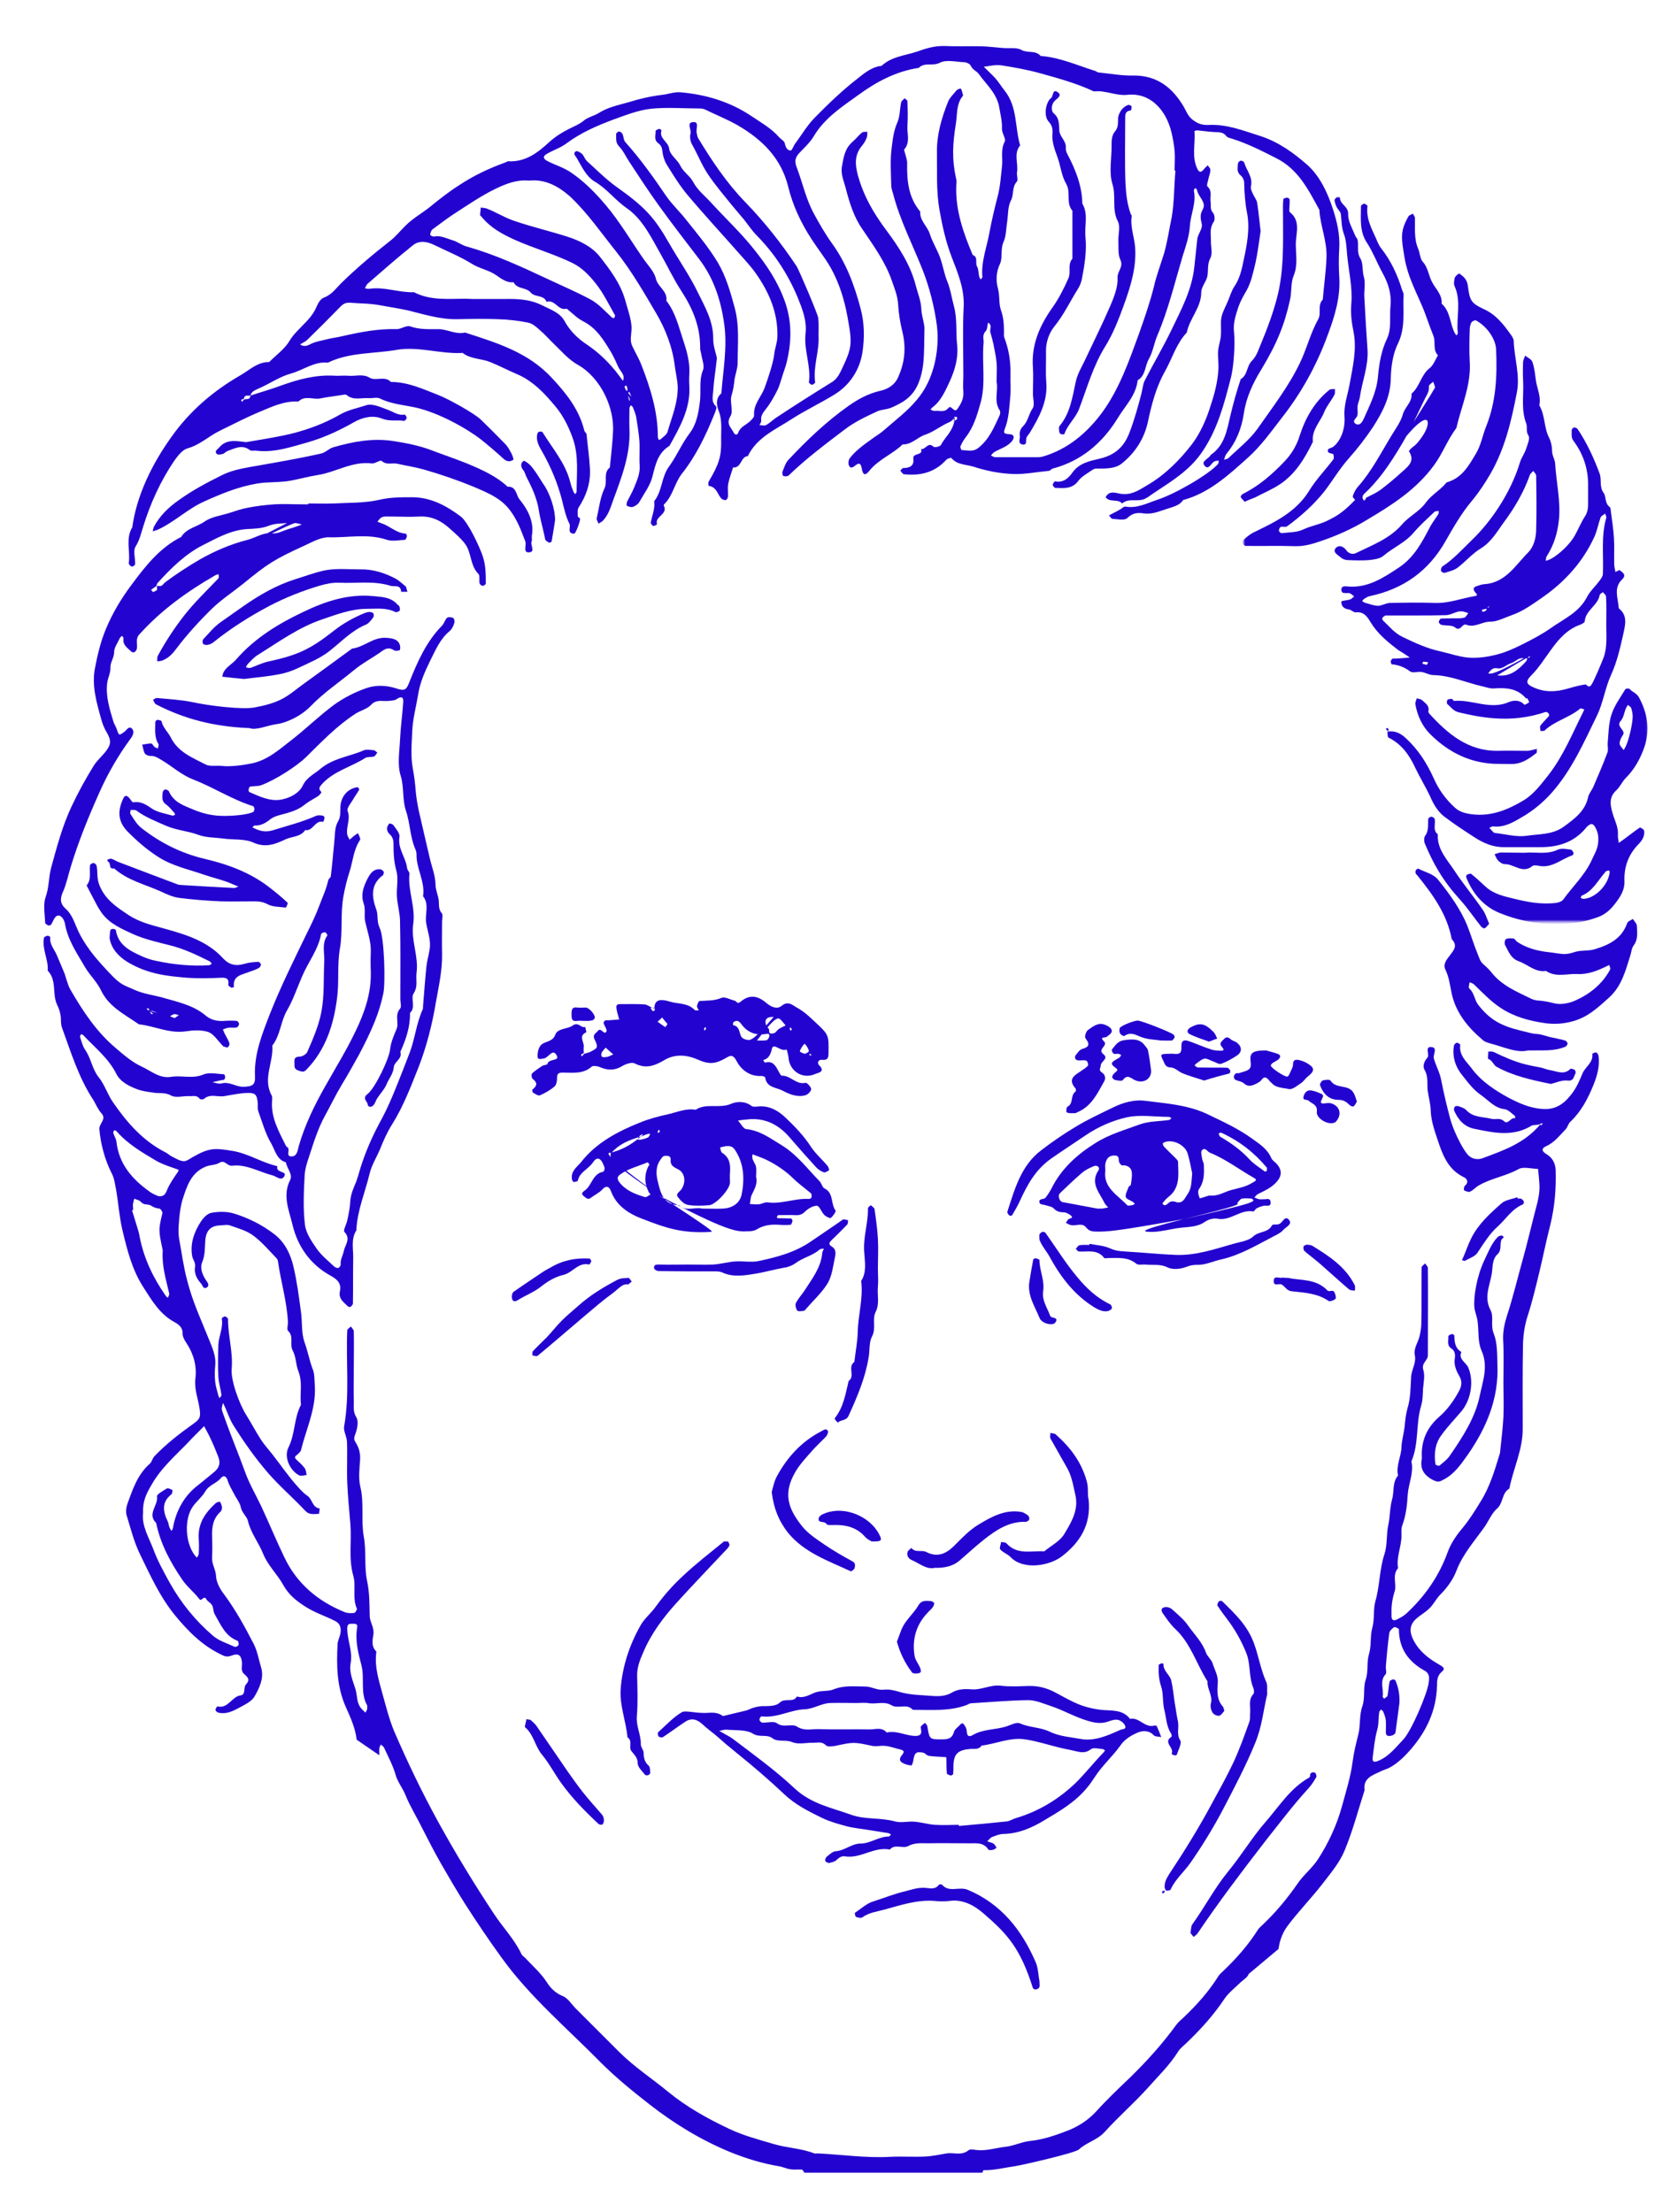 <?xml version="1.0" encoding="utf-8"?>
<!-- Generator: Adobe Illustrator 20.1.0, SVG Export Plug-In . SVG Version: 6.00 Build 0)  -->
<svg version="1.1" id="Layer_1" xmlns="http://www.w3.org/2000/svg" xmlns:xlink="http://www.w3.org/1999/xlink" x="0px" y="0px"
	 viewBox="0 0 591 779" style="enable-background:new 0 0 591 779;" xml:space="preserve">
<style type="text/css">
	.st0{fill:#2303CF;}
	.st1{filter:url(#Adobe_OpacityMaskFilter);}
	.st2{fill:#FFFFFF;}
	.st3{mask:url(#mask-2);fill:#2303CF;}
</style>
<title>1</title>
<desc>Created with Sketch.</desc>
<g id="Page-2">
	<g id="_x31_">
		<g id="Jerry" transform="translate(9, 6)">
			<path id="Fill-1" class="st0" d="M120.3,596c0-0.7,0.1-1.2,0-1.5c-2.5-4.4-0.8-9.4-2-14.1c-1.1-4.2-2.3-8.7-1.5-13.3
				c0.3-1.5-1-1.3-1.9-1.3c-1.3-0.1-1.6,0.5-1.6,1.7c0,4.1,2,8,1.2,12.2c-0.6,3.2,0.8,6.2,1.7,9.1c0.7,2.4,0.3,5.1,2.3,7.1
				c0.4,0.4,0.8,0.8,1.2,1.2C119.9,596.7,120.2,596.2,120.3,596 M37.9,420.1c-0.1,0-0.3,0.1-0.4,0.1c0.5,1.7,1.1,3.5,1.6,5.2
				c0.4,1.4,0.9,2.7,1.1,4.2c1.5,7.6,4.7,14.3,9.1,20.6c0.2,0.3,0.5,0.6,0.8,0.8c0.2-0.5,0.6-1,0.5-1.5c-1.1-4.8-2.6-9.6-2.3-14.7
				c0-0.2,0-0.4,0-0.6c-1.5-7.1-1.5-7.1-0.1-13c0.1-0.4-0.6-1.5-1-1.6c-1.2-0.1-2-0.4-3.1-1.1c-1-0.6-2.5,0-3.5-1.3
				c-0.5-0.6-1.5-0.7-2.3-1.1c-0.2,0.7-0.4,1.4-0.5,2.1C37.8,418.9,37.9,419.5,37.9,420.1 M46.7,415.2c2,0.3,2.6-0.7,3.2-2.3
				c0.9-2.1,2.3-4.1,3.6-6c0.7-1,0.4-1-0.5-1.3c-2.3-0.8-4.8-1.6-6.9-2.8c-5.1-3-10.2-6-14.1-10.5c-0.2-0.2-0.5-0.2-0.8-0.3
				c-0.1,0.3-0.4,0.7-0.3,1c0.3,1,1,2,1.1,3c0.9,8,5.6,13.3,11.8,17.7C44.7,414.4,45.7,414.7,46.7,415.2 M483.9,593.6
				c-0.5,3.5-0.9,7-1.4,10.5c-0.1,0.5-0.9,1-1.4,1.1c-0.9,0.2-2,0.3-2-1.2c0-1.4,0.1-2.7,0-4.1c-0.1-1.1-0.5-2.1-0.9-3.1
				c-0.1-0.3-0.5-0.6-0.8-0.8c-0.2,0.3-0.5,0.5-0.6,0.8c-0.4,2.2-0.1,4.3-0.8,6.6c-0.8,2.9-1.1,6.1-1.5,9.2
				c-0.3,1.9,0.4,2.2,2.3,1.3c3.6-1.6,5.9-4.7,8.5-7.4c2.8-3,8.4-16,8.9-20c0.2-1.5,0.4-3.1-1.3-4.1c-5.8-3.2-9.2-7.8-9.2-14.7
				c0-0.2-1.4-0.9-1.7-0.7c-0.7,0.5-1.6,1.3-1.7,2.1c-0.5,3.9-0.9,7.8-1.2,11.7c-0.1,1,0.4,2.3-0.1,2.8c-2.2,2.4-0.6,5.2-1,7.7
				c-0.1,0.3,0.3,0.6,0.5,0.9c0.4-0.4,1.1-0.6,1.2-1.1c0.3-1.6,0.4-3.3,0.7-4.9c0.1-0.4,0.7-0.7,1.2-0.8c0.3-0.1,0.8,0.2,0.9,0.4
				C483.6,588.4,484,590.9,483.9,593.6 M41.4,526.7c-0.6,4.6,2.1,8.8,3.7,13.1c1.5,4,3.6,7.8,5.7,11.6c4,7.1,9,13.3,15.2,18.6
				c2.2,1.9,5.1,2.7,7.6,3.9c0.3,0.2,1.2-0.2,1.4-0.6c0.2-0.4-0.1-1.4-0.3-1.5c-4.4-1.6-6-5.8-8.1-9.4c-0.5-0.9-0.4-2.2-0.9-3.1
				c-0.4-0.8-1.5-1.3-2-2.1c-0.9-1.7-1.7,1-2.5-0.1c-1.8-2.4-4.2-4.2-6-6.8c-4.2-6.2-7.7-12.6-9.2-20c-3.3-3.2,0.8-6.2,0.3-9.4
				c-0.1-0.7,2.1-1.9,3.4-2.7c0.5-0.3,1.4,0.2,2,0.5c0.1,0.1,0,1.2-0.3,1.5c-3.6,2.8-3,6.1-1.3,9.6c0.3,0.6,0.3,1.4,0.6,2.1
				c0.2,0.4,0.4,0.8,0.7,1.2c0.2-0.3,0.4-0.6,0.5-1c1-5.8,3.8-11,8.1-14.5c2.2-1.8,4.4-3.5,6.5-5.3c1.9-1.6,2.2-3.3,1.3-5.5
				c-0.8-2-1.6-4-2.5-5.9c-0.7-1.6-1.6-3.1-2.4-4.7c-1.1,1.1-2.2,2.2-3.3,3.3c-0.7,0.7-1.4,1.4-2,2.1c-4.7,4.9-9.9,9.3-13.3,15.4
				C42.5,520,41.2,522.8,41.4,526.7 M116.6,606.6c-0.4-4-2.2-7.9-3.9-11.7c-3.1-7.1-3.2-14.5-2.8-22c0.1-1.5,1.1-3,1.1-4.7
				c0-1.8-0.7-2.8-2.2-3.5c-3.2-1.6-6.6-2.7-9.7-4.6c-3.4-2.1-6.3-4.3-8.3-7.9c-2.1-3.8-5.5-7-7.1-11c-1.6-4-4.4-7.4-5.4-11.7
				c-0.4-1.6-2.1-2.7-2.5-4.8c-0.3-1.5-1.6-3.1-2.4-4.7c-0.8-1.6-1.8-3.1-2.3-4.9c-0.2-0.7-1.1-2.1-2.4-0.5
				c-1.5,1.8-4.1,2.3-5.4,4.6c-1.1,1.9-3,3.4-4.3,5.2c-3.2,4.4-2.8,12.8,0.6,17.3c0.2,0.3,0.5,0.6,0.8,0.8c0.2-0.5,0.6-0.9,0.6-1.4
				c0.1-1.7,0.1-3.5,0-5.2c-0.4-5.4,2.3-9.2,6-12.6c0.4-0.3,1.4-0.6,1.5-0.4c0.4,0.6,0.6,1.3,0.7,2c0,0.5-0.2,1.1-0.6,1.5
				c-2.6,2.4-3,5.4-2.9,8.7c0.1,2.5,0.1,5,0,7.5c-0.1,2.3,1.3,4.1,1.4,6.5c0.1,2.1,1.4,4.5,2.8,6.3c4,5.4,7.2,11.2,10.3,17.2
				c1.5,2.8,1.9,5.8,2.8,8.7c1,3.5-0.5,6.9-2.3,10c-0.7,1.3-2.2,2.3-3.5,3c-2.9,1.5-5.7,3.6-9.3,2.8c-0.4-0.1-1-0.6-1-1
				c0-0.4,0.6-1.3,0.7-1.2c3.8,0.9,5-3.5,8.2-3.9c1.8-0.2,0.9-2.9,1.8-3.8c1.7-1.8,0.5-2.7-0.6-3.7c-1.4-1.2-0.6-2.9-0.8-4.3
				c-0.3-2.4-1.3-3.1-3.6-2.2c-1.4,0.5-2.3,0.4-3.6-0.3c-6.7-3.2-11.6-8.1-16.3-13.8c-5.4-6.6-8.8-14.2-12.4-21.6
				c-2.1-4.3-3.3-9.1-4.7-13.7c-0.4-1.3-0.1-3.1,0.4-4.4c1.8-4.9,3.5-10,7.7-13.7c0.8-0.7,1-2,1.7-2.7c4.2-4.4,8.9-8,13.8-11.5
				c2.3-1.6,2.5-2.4,2.1-5.2c-0.5-3.5-1.9-6.8-1.5-10.5c0.6-4.5-0.6-8.8-3.1-12.6c-0.7-1-1.4-2.3-1.4-3.4c0.1-2.2-1.5-3.3-2.8-4
				c-5.2-2.8-8-7.6-11-12.3c-4-6.2-5.7-13.1-7.4-20.2c-1.1-4.7-1.4-9.4-2.2-14.1c-0.4-1.9-0.6-4-1.5-5.7c-2.6-5-4-10.9-4.4-15.6
				c-0.2-2.1,2.7-3.5,0.7-5.7c-1.2-1.3-1.9-3.1-2.8-4.6c-5.2-7.9-7.9-16.8-11.1-25.6c-0.5-1.4-0.2-3-0.5-4.4
				c-0.2-1.2-0.6-2.4-1.2-3.6c-1.8-3.8,0-8.6-3.3-12c0.3-4-2.1-7.6-1.3-11.6c0.1-0.3,0.8-0.6,1.3-0.7c0.3,0,0.9,0.4,0.9,0.5
				c-0.3,2.5,1.3,4.1,2.2,6.1c0.8,2,1.7,3.9,2.5,5.9c0.9,2.1,1.3,4.6,2.4,6.5c4.4,7.6,9.2,14.9,16,20.6c2.8,2.4,5.7,4.9,8.9,6.4
				c3.4,1.5,6.4,4.4,10.6,3.7c3.7-0.6,7.5,0.8,11.3-0.8c2.1-0.9,4.9-0.2,7.3-0.1c0.1,0,0.4,0.6,0.4,1c0,0.3-0.2,0.8-0.4,0.9
				c-0.3,0.2-0.7,0.1-1.1,0.2c-1,0.2-2,0.5-3,0.7c1.1,0.2,2.3,0.7,3.3,0.4c2.8-0.7,5,1.3,7.7,1.2c3.2-0.1,4.2-0.7,4-3.9
				c-0.3-7.7,2.5-14.6,5.2-21.6c3.9-9.9,8.6-19.3,13.2-28.8c1.5-3,3-6.1,4.2-9.3c1.1-3,2.5-5.9,3.2-9.1c0.1-0.5,0.8-0.9,0.9-1.4
				c0.5-3.9,0.8-7.8,1.2-11.7c0.3-2.6,0.1-5.5,1.3-7.5c1.1-1.9,0.8-3.6,0.9-5.4c0.2-3.5,2.5-6.3,6-6.8c0.2,0,0.7,0.7,0.6,0.9
				c-0.6,1.1-1.4,2.1-2,3.2c-0.8,1.4-2.4,3.2-2.1,4.2c1.2,3-0.6,5.6-0.1,8.4c0.1,0.6,0.6,1.2,0.8,1.8c0.5-0.4,1-0.8,1.4-1.2
				c0.5-0.4,1-0.7,1.6-1.1c0.3,0.8,1,2,0.7,2.4c-2.3,3.4-2.5,7.5-3.7,11.2c-0.9,2.8-1.6,5.6-2.1,8.4c-1.2,6.2-0.2,12.6-1.3,18.7
				c-1,5.9-0.2,11.8-1,17.5c-1.2,9.3-4,18.1-10.8,25.1c-0.8,0.8-1.2,0.8-2.5,0.4c-2.1-0.6-1.6-1.7-1.7-2.9c-0.1-1.3,0.1-2.1,1.8-2.1
				c0.9,0,2.3-0.8,2.7-1.6c2-4.6,4-9.1,5-14.2c1.1-5.9,0.7-11.7,1-17.5c0.2-3.1-1-6.5,1.1-9.4c0.1-0.1-0.5-1.1-0.8-1.1
				c-0.4-0.1-1.3,0.3-1.4,0.6c-1,5.5-4.5,9.8-6.6,14.7c-1.8,4.1-3.2,8.4-5.4,12.2c-2.3,3.9-2.3,8.7-5.2,12.4
				c0.5,5.9-3.5,11.6-0.2,17.6c0.3,0.6,0.1,1.5,0.1,2.3c-0.3,5.7,2.5,10.5,4.9,15.4c0.2,0.3,0.6,0.5,0.8,0.8c0.5,1-0.9,3.2,1.5,2.9
				c1.6-0.2,1.8-1.9,2.2-3.5c2.1-7.4,5.5-14.4,9.3-21.1c3.6-6.4,7.5-12.7,10.7-19.4c3.2-6.6,5.6-13.5,5.4-21c-0.1-2.3-0.1-4.6,0-7
				c0.1-3.7-1.2-7.2-2-10.8c-0.4-2,0.2-4.3-0.5-6.2c-1.1-3.2-0.1-5.8,1.2-8.5c1-1.9,2-3.7,4.5-3.6c0.5,0,1,0.4,1.3,0.8
				c0.2,0.2,0,0.7-0.1,1.1c0,0.2-0.2,0.3-0.4,0.4c-4.2,3.3-3.6,7.6-2.1,11.8c0.8,2.1,0.1,4.2,1.2,6.5c1.7,3.4,2.1,19.6,1.3,23.2
				c-0.7,3.3-1.7,6.6-3,9.8c-1.6,4-3.5,7.8-5.5,11.6c-2,3.6-4,7.2-6.2,10.8c-2.1,3.5-3.9,7.3-5.9,10.9c-1.9,3.5-3.4,7.6-4.6,11.4
				c-0.9,3-2.3,6.2-2.5,9.4c-0.3,5.8-0.6,11.7,0.1,17.4c0.3,3,2.4,6,4.2,8.6c1.6,2.3,4,4.2,6.1,6.2c0.4,0.3,1,0.6,1.5,0.5
				c0.3-0.1,0.8-0.8,0.8-1.2c-0.2-1.8,0.8-3.2,1.1-4.8c0.4-2.1,2.6-4.2,0.2-6.7c-0.5-0.5,0.7-2.6,1-4c0.5-2.3,1-4.7,1.1-7.1
				c0.2-2.4,1.2-4.5,2.1-6.7c0.8-2.2,1.3-4.5,2.1-6.7c1.8-5.3,4.1-10.3,6.8-15.2c2-3.7,3.7-7.7,5.3-11.7c1.6-4,3.2-8,4.7-12
				c1.8-4.9,2.3-10.2,4.5-15c0.1-0.3,0.1-0.7,0.1-1.1c0.4-4.7,0.7-9.4,1.2-14c0.2-2,0.8-3.9,1.1-5.9c0.6-3.2-0.7-6.3-1.2-9.4
				c-0.5-3.1,1.2-6.5-1.1-9.4c0.8-5.1-2.4-9.7-2.3-14.7c0-0.5-0.1-1.1-0.3-1.6c-2-4.4-1.9-9.3-3.4-13.7c-1.4-4.2-0.6-8.4-1.9-12.5
				c-1.2-3.9-0.4-8.4-0.2-12.7c0.2-4.3,0.8-8.6,1.1-12.9c0.2-2-0.5-2.5-2.3-1.3c-0.7,0.5-1.7,0.5-2.6,0.6c-2.2,0.3-4.5-0.7-6.4,1.4
				c-1.4,1.5-3.8,2-5.6,3.2c-6.6,4.3-11.9,9.9-17.4,15.3c-3.3,3.2-10.8,8-15.7,9.8c-1.2,0.4-2.6,0.3-3.9,0.5c-0.2,0-0.5,0.6-0.5,0.9
				c-0.1,0.3,0,0.9,0.2,1c3.7,1.6,7.5,3.5,11.6,2.6c2.9-0.6,5.9-2.2,7.2-4.8c1.4-3,4.1-4.1,6.3-6c4.4-3.7,10.2-4.3,15.3-6.5
				c1-0.4,2.3-0.1,3.5,0c0.4,0,0.8,0.6,1.2,0.8c-0.4,0.5-0.7,1.2-1.2,1.4c-1,0.3-2.4,0-3.2,0.6c-4.9,3.1-10.8,4.5-14.9,8.9
				c-1,1.1-1.7,1.8-0.4,3c0.1,0.1-0.6,1.1-1.1,1.4c-1.5,1-3.2,1.8-4.6,2.9c-1.9,1.6-4,2.4-6.3,3.1c-2,0.6-4.3,0.9-6,2.2
				c-1.6,1.3-3.3,2.3-5.5,2.2c-0.3,0-0.5,0.4-0.8,0.6c0.3,0.2,0.6,0.4,0.9,0.5c2,0.9,3.7,1.3,6.2,0.6c5.1-1.6,10.4-2.9,15.3-5.1
				c0.7-0.3,1.5-0.2,2.3-0.1c0.3,0,0.7,0.5,0.7,0.7c0,0.5-0.4,1.5-0.5,1.5c-2.9-0.7-3.5,3.4-6.3,2.9c-1.6,2.4-4.5,2.2-6.8,3.2
				c-3.6,1.7-7.1,3.2-11.5,1.2c-3-1.4-6.9-0.9-10.5-1.4c-2.9-0.4-6.1-0.3-8.8-1.3c-3.7-1.4-7.7-1.6-11.4-3.2
				c-3.6-1.6-7.3-3-10.5-5.4c-0.5-0.3-1.3-0.1-2-0.2c0,0.5-0.3,1.2,0,1.5c1.1,1.7,2.2,3.6,3.7,4.8c6.6,5.2,13.9,8.9,22.2,10.9
				c8.2,1.9,16.2,4.8,23,10.1c2.2,1.7,4.4,3.5,6.4,5.4c0.2,0.1-0.5,1.7-0.7,1.7c-2.2-0.3-4.6-0.2-6.4-1.2c-1.7-0.9-3.2-1-4.8-1
				c-3.9,0-7.7,0.1-11.6,0c-4.9-0.2-9.8-0.6-14.6-1.2c-2.3-0.3-4.5-1.3-6.6-2.3c-5.6-2.5-11.7-3.9-16.4-8.1c-2,0.4-1.1-1.6-1.9-2.2
				c-0.3-0.2-0.4-0.5-0.6-0.8c0.5-0.2,1.1-0.5,1.5-0.4c0.8,0.2,1.6,0.8,2.4,1.1c6.8,2.6,13.7,5.2,20.6,7.8c0.3,0.1,0.7,0.3,1,0.3
				c6.4,0.4,12.8,0.8,19.3,1.1c0.5,0,1-0.4,1.5-0.5c-0.5-0.2-1-0.4-1.5-0.6c-3.4-1.6-7.2-2.4-10.7-3.6c-5.4-1.9-11-3-16-6.2
				c-4.1-2.6-7.5-5.6-10.8-8.9c-3.6-3.7-3.6-7.4-1.6-11.7c0.6-1.3,1.3-1.2,2.3,0c0.4,0.5,0.9,1.4,1.2,1.3c2.7-0.4,4.5,0.8,6.7,2.3
				c2,1.3,4.7,1.7,7.1,2.4c0.3,0.1,0.7-0.2,1-0.3c-0.1-0.3-0.2-0.6-0.4-0.8c-0.9-1-1.8-2.1-2.9-2.9c-1.6-1.1-1.2-2.7-1.1-4.2
				c0-0.4,0.6-1,0.9-1c0.4,0,1.1,0.3,1.3,0.7c1.6,3.7,5,4.9,8.4,6.3c3.3,1.4,6.5,2.2,10.1,2.3c3.3,0.1,9.2-0.3,11.2-1.4
				c0.2-0.1,0.4-0.6,0.4-1c0-0.3-0.2-0.9-0.4-1c-7.4-2.3-13.9-6.6-21.1-9.4c-4.2-1.6-7.4-4.6-11.1-6.8c-1.4-0.8-2.4-1.6-4.1-1.5
				c-0.6,0-1.6-0.4-1.9-0.9c-0.5-0.9-0.6-2-0.9-3.1c1-0.1,2.1-0.4,3.1-0.4c0.4,0,0.8,0.8,1.2,1.2c0.4,0.3,0.8,0.4,1.2,0.6
				c0.1-0.5,0.4-1.3,0.2-1.6c-1.5-2.4-1.1-5.1-1.1-7.7c0-0.3,0.4-0.8,0.7-0.8c0.5,0,1.4,0.2,1.5,0.5c0.5,2.3,2.3,3.8,3.2,5.6
				c2.6,5.3,7.7,7.2,12.3,9.6c1.5,0.8,3.7,0.3,5.6,0.5c3,0.4,8-0.3,10.8-0.9c5.6-1.2,9.7-5,14-8.3c5-3.9,9.6-8.4,14.7-12.2
				c3.6-2.6,7.7-4.7,11.9-6.1c3.1-1,6.7-0.9,10.1,0.2c2.9,1,3.6,0.6,4.6-2c2.9-7.3,6-14.4,11.6-20.1c0.7-0.7,1-2,1.7-2.7
				c0.4-0.4,1.6-0.3,2.2,0c0.4,0.2,0.6,1.3,0.4,1.8c-0.3,1-0.8,2.1-1.6,2.8c-3.4,2.8-5,6.7-6.9,10.5c-1.8,3.7-3.5,7.4-4.2,11.7
				c-0.7,4.3-1.9,8.6-2.1,13c-0.2,4.4-0.6,9,0.2,13.3c0.5,2.6,0.8,5.1,1,7.7c0.2,2.4,0.6,4.7,1.1,7.1c1.3,5.5,2.5,11,3.8,16.4
				c0.7,3.2,2,6.2,2.1,9.6c0,1.8,0.8,3.5,1.1,5.3c0.2,1.6-0.2,3.3,1.1,4.8c0.5,0.5,0.1,1.9,0.1,2.8c0,3.9-0.1,7.7,0,11.6
				c0.1,5.8-1.2,11.4-2.2,17.1c-1.3,7.7-3.2,15.2-6,22.5c-2.8,7-5.4,14-9.5,20.5c-1.7,2.7-3,5.7-4.2,8.7c-1.2,2.8-2.9,5.5-3.6,8.4
				c-1.6,6.7-4.4,13.1-4.7,20.1c-2,3.1-1,6.6-1.1,10c-0.1,5.2,0,10.4-0.1,15.7c0,0.4-0.5,0.9-0.8,1.2c-0.2,0.1-0.8,0-1-0.2
				c-1.5-1.5-3.3-2.6-2.8-5.2c0.6-2.7-0.7-4.2-3.3-5.6c-7.1-3.9-11.6-10.3-13.4-18c-1.2-5-3.6-10.2-0.8-15.7c1-2-1.2-4.1-1.5-6.2
				c-3.2-0.9-3.8-4.2-5.1-6.5c-2.1-3.5-3.2-7.5-4.6-11.4c-0.3-0.8-0.2-1.9-0.2-2.8c-0.3-3.2-0.8-3.9-4.2-3.7
				c-2.6,0.1-5.1,0.7-7.6,1.1c-2.4,0.4-5-1-7.2,1c-0.3,0.2-1.3,0.2-1.5-0.1c-1-1.4-2.5-0.8-3.7-0.9c-2.1-0.1-4.7,0.7-6.3-0.2
				c-2.1-1.2-4-0.7-6-1c-2-0.3-4-0.5-5.9-1.2c-2.9-1.1-6-2.6-7.4-5.4c-2.8-5.6-7.6-9.3-11.7-13.7c-0.2-0.2-0.5-0.2-0.8-0.3
				c-0.1,0.3-0.4,0.8-0.3,1c0.5,1.5,0.9,3.2,1.8,4.5c2.1,3,2.4,6.7,4.8,9.7c2.1,2.6,3.1,6.1,5.1,8.9c4.9,7.1,10.5,13.5,18.4,17.5
				c0.8,0.4,1.5,1.1,2.3,1.5c1.3,0.6,2.6,1.5,4,1.6c1,0.1,2.2-0.8,3.2-1.4c5.8-3.3,7.7-3.3,14.2-2.2c5.3,0.9,9.7,3.8,14.7,5.1
				c0.3,0.1,1,0.3,1,0.3c-0.7,2.4,3.4,1.6,2.5,3.4c-1.1,2-2.7,0.2-4.2-0.2c-4.7-1.2-9.2-4-14.2-3.4c-1.9,0.2-2.6-2.3-4.6-1
				c-1.3,0.8-3.2,0.7-4.7,1.3c-5.2,2.1-6.7,6.9-8.2,11.6c-0.7,2.3-1,4.7-1.2,7c-0.2,2.3-0.4,4.7,0,6.9c0.9,4.8,1.5,9.7,2.8,14.5
				c1.9,7.7,5.3,14.8,8.2,22.1c1,2.5,2,5.1,1.7,8c-0.2,1.9-0.2,3.9,0,5.8c0.2,1.6,0.7,3.2,1.1,4.7c0.1,0.3,0.3,0.7,0.4,1
				c0.2-0.4,0.7-0.8,0.7-1.2c-0.3-2.2-1-4.3-1.1-6.5c-0.2-3.7-0.1-7.3,0-11c0.1-3.2,1.8-6.1,1.2-9.4c0-0.2,0.8-0.8,1.2-0.7
				c0.4,0,1,0.6,1,0.9c0,5.9,1.8,11.6,1.3,17.5c-0.4,4,2.7,12.5,5.2,16.4c1.7,2.7,3.2,5.6,5,8.4c1.2,1.9,2.7,3.5,4.1,5.3
				c1.2,1.6,2.5,3.2,3.7,4.9c1.4,1.8,2.7,3.6,4.1,5.2c1.4,1.6,2.8,3.3,4.5,4.5c1.9,1.2,1.7,4.2,4.4,4.5c-0.1,0.7-0.2,1.9-0.3,1.9
				c-1.6,0-3.3,0.5-4.8-1.1c-4.2-4.5-9-8.6-13-13.2c-4.6-5.3-8.6-11-12.3-16.9c-1.2-1.9-2-4.2-2.9-6.3c-0.3-0.6-0.5-1.1-0.8-1.6
				c-0.1,0.7-0.4,1.5-0.4,2.1c0.1,0.9,0.5,1.7,0.8,2.6c2.3,6.6,5,13,7.4,19.6c1.5,4.2,3.8,8.1,5.7,12.1c2.8,6,5.3,12.1,8.2,18.1
				c4.4,9.2,11.8,15.4,21.2,19.2c1,0.4,2.2,0.4,3.3,0.3c0.4,0,1.1-1.2,1-1.5c-1.7-3.8-0.2-8-1.3-11.7c-1.7-6.1-0.5-12.1-1-18.1
				c-0.4-4.9-0.9-9.7-1.1-14.6c-0.2-4.8,0.1-9.7-0.1-14.5c-0.1-1.8-1.3-3.7-1-5.3c2-11.2,0.6-22.5,1.1-33.8c0-0.5,0.8-0.9,1.3-1.4
				c0.3,0.6,1,1.1,1,1.7c0.1,4.4,0,8.9,0,13.3c0,3.7-0.1,7.4,0,11c0.1,2-0.4,3.9,0.9,6c0.9,1.4,0.3,4.2-0.4,6
				c-0.5,1.3-0.5,1.8,0.2,2.9c1.2,1.9,1.7,4,1.5,6.3c-0.2,3.1-0.6,6.3,0.1,9.2c1.4,5.8,0.2,11.8,1.2,17.5c1,5.3,0.1,10.7,1.2,15.8
				c0.9,4.2,0.8,8.2,0.9,12.3c0.1,2.2,1.7,4.1,1.3,6.5c-0.3,1.9-0.8,4.2,1,5.9c0.1,0.1,0,0.4,0,0.6c-0.6,5.1,1,9.9,2.3,14.7
				c1.2,4.3,2.3,8.7,4,12.8c4.7,10.9,9.8,21.5,15.5,31.9c6.1,11.1,12.7,21.9,19.7,32.5c3.1,4.7,7.1,8.8,9.6,14
				c0.3,0.7,1.1,1.1,1.6,1.7c2.6,2.8,5.4,5.2,7.5,8.5c1.2,1.9,3,3.7,5.5,4.7c1.8,0.7,3.1,2.9,4.6,4.4c5.1,5.1,10.1,10.1,15.2,15.2
				c5.3,5.3,11.6,9.4,17.3,14.1c6.6,5.4,13.8,9.4,21.4,13c5,2.4,10.4,3.8,15.8,5.4c4.7,1.4,9.7,1.5,14.3,3.3c0.3,0.1,0.8,0,1.2,0
				c8.5,0.4,17,1.7,25.6,1.2c4-0.2,8.1,0.1,12.2-0.1c2.6-0.1,5.1-0.7,7.6-1.1c2.5-0.4,5.3,0.9,7.7-1.1c0.6-0.5,1.9-0.2,2.8-0.1
				c3.4,0.4,6.7-0.7,10-1.1c3.1-0.3,6-1.8,9-2.1c4.8-0.5,9.2-2.1,13.6-3.8c3.6-1.5,6.8-3.6,9.5-6.5c3.9-4.3,8.1-8.3,12.3-12.3
				c5.8-5.7,11.2-11.7,16-18.3c0.8-1.1,1.9-1.9,2.9-2.9c4.5-4.3,8.6-8.9,11.9-14.2c0.5-0.8,1.3-1.4,2-2.1c4.5-4.3,8.6-9,11.9-14.2
				c0.5-0.8,1.3-1.4,2-2.1c4.5-4.3,8.4-9,12-14.2c2.1-3.1,5.2-5.5,7.2-8.6c3.7-5.7,6.6-12,8.4-18.5c1.4-5.2,3.1-10.4,3.8-15.9
				c0.4-3.1,1.2-6.4,2-9.5c0.8-3.2,0.3-6.8,1.4-9.9c1.1-3.2,0.2-6.5,1.2-9.4c1-3,0.3-6.1,1.1-8.8c1-3.2,0.4-6.4,1.2-9.4
				c0.9-3.2,0.3-6.5,1.1-9.4c1.6-5.5,1.4-11.2,3.2-16.6c1.1-3.3,0.6-7,1.4-10.5c0.6-2.9,0.5-6,1.3-8.8c0.8-2.8,0-6,2.1-8.4
				c-0.8-3.5,1.1-6.6,1.2-10c0.1-2.4,0.8-4.7,1.1-7.1c0.2-2.2,0.4-4.3,1-6.5c1.1-3.5,1.1-7.4,1.3-11.1c0.1-2.6,1.9-4.9,1.3-7.7
				c-0.5-2.4,1.2-4.5,1.7-6.8c0.3-1.4,0.6-2.9,0.6-4.4c0.1-6.6,0-13.2,0.1-19.7c0-0.5,0.8-0.9,1.2-1.4c0.4,0.5,1,1.1,1,1.6
				c0.1,9.9,0,19.7,0,29.6v1.2c0,1.8-2.4,2.7-1.6,5.1c0.6,2,0.1,4.4-0.1,6.6c-0.1,2-0.1,4.2-0.7,6.1c-1.9,6.4-0.7,13.3-3.4,19.5
				c0.9,4-1,7.8-1.3,11.7c-0.2,3.6-0.6,7.3-1.9,10.8c-0.4,1-0.3,2.2-0.3,3.4c0.1,4-1.9,7.7-1.2,11.7c-2.2,2.5-0.4,5.6-1.2,8.2
				c-0.8,2.5-1.2,5-1.1,7.7c0,0.4,0,0.8,0,1.2c0.1,1.5,1,1.4,1.9,1c1.1-0.6,2.3-1.2,3.2-2c6.6-6.1,11.6-13.2,14.7-21.8
				c1.1-3,3-5.8,5.1-8.3c2.5-3,4.5-6.2,6.5-9.5c3.2-5.1,4.9-10.8,6.6-16.4c0.2-0.5,0.3-1.1,0.3-1.6c0.4-3.9,0.9-7.8,1.1-11.7
				c0.2-4.1,0-8.1,0-12.2c0-5,0.2-10.1-0.1-15.1c-0.1-2.9,0.5-5.6,1.3-8.2c2.2-6.7,3.8-13.5,5.7-20.3c1.4-5,2.6-10.1,3.9-15.2
				c0.9-3.6,2.1-7.1,1.9-10.8c-0.1-1.9-0.3-3.7-0.5-5.6c-2.3,0-5.1-0.9-6.9,0.1c-4.5,2.5-9.6,3.2-13.9,5.7c-1.1,0.6-2,1.7-3.1,2.2
				c-0.5,0.3-1.4-0.1-2.1-0.4c-0.2-0.1-0.1-1.2,0.1-1.5c1.6-1.3,1-2.6-0.3-3.2c-5.7-2.8-7.5-8.1-9.3-13.5c-1.1-3.3-2.2-6.5-2.3-10.1
				c-0.1-2.4-0.8-4.7-1.1-7.1c-0.2-2.4,0.3-4.8-1.1-7.1c-0.6-1.1-0.3-2.8,1-4.2c0.9-0.9-0.8-3.7,1-3.8c3-0.1,0.9,2.6,1.3,4
				c0.7,2.6,2.1,4.9,2.6,7.7c0.9,4.6,2,9.2,3.2,13.7c0.9,3.4,3.7,9.4,5.8,12.1c1.6,2.1,3.9,2.3,5.7,1.6c7.2-2.7,14.7-5.2,20.3-12
				c0.1-0.4-0.1-0.2-0.3,0c0.2,0.2,0.3,0.3,0.5,0.5c0.2-0.2,0.4-0.4,0.5-0.7c0,0-0.2-0.2-0.7,0.2c-1.3,0.5-2.5,0.2-3.2,0.6
				c-6.5,4-13.3,2.5-20.1,1.1c-3.6-0.7-5.7-3.2-7.1-6.3c-0.2-0.4-0.1-1.2,0.2-1.5c0.3-0.3,1.1-0.3,1.5-0.1c0.8,0.3,1.8,0.6,2.4,1.2
				c2.5,2.8,6,2.4,9.1,3.2c1.4,0.3,2.9-0.5,4.3,0.8c1.5,1.4,2.4-1.5,3.9-1c0-0.3,0.1-0.7,0-0.8c-1.2-0.9-2.3-2.2-3.6-2.4
				c-3.6-0.4-5.7-3.1-8.4-5c-2.8-1.9-4.7-4.6-6.7-7.1c-2.3-2.8-3.5-6.5-2.8-10.4c0.1-0.4,0.7-0.9,1.1-0.9c0.4,0,1.2,0.6,1.1,0.8
				c-0.5,3.6,2.2,5.8,4,8.2c3.4,4.6,8.3,7.8,13.1,10.4c3.5,1.8,7.3,3.6,11.8,3.9c5.1,0.4,8-2.2,10.5-5.5c1.6-2.1,2.7-4.7,3.7-7.1
				c1-2.3,3.8-3.7,3.4-6.8c0-0.1,1-0.6,1.4-0.5c0.3,0.1,0.7,0.7,0.8,1.2c0.5,3.6-0.5,7.1-1.8,10.3c-1.9,4.7-4.3,9.3-8.1,12.9
				c-0.8,0.7-1,2-1.7,2.7c-2.1,2.1-3.9,4.6-6.8,5.9c-1.8,0.8-1.7,1.8,0.2,2.9c2.1,1.3,3,3.3,3.1,5.5c0.2,6.5-0.3,12.9-1.9,19.4
				c-1.4,5.4-2.5,11-3.8,16.4c-1.3,5.3-2.5,10.5-4.2,15.7c-1,3.1-1.5,6.5-1.6,9.8c-0.2,9.9-0.1,19.7-0.1,29.6
				c0.1,7.5-3.3,14.1-4.7,21.3c-2.7,1.5-2.1,5-4.3,7c-2,1.7-3,4.5-4.6,6.7c-3.5,4.9-7.5,9.4-9.7,15.1c-1.2,3.2-3.3,6.1-5.8,8.6
				c-1.4,1.4-2.3,3.4-3.8,4.8c-1.4,1.4-3.3,2.4-4.8,3.8c-2.3,2.2-2.2,4.7-0.7,7.5c2.1,4,5.5,6.5,9.2,8.6c1.4,0.8,1.9,1.4,0.8,2.3
				c-1.7,1.4-1.8,3.1-1.8,5.1c-0.2,8.6-3.7,15.9-9.2,22.3c-2.1,2.4-4.4,4.7-7.2,6.3c-1.2,0.7-2.4,0.9-3.5,1.5
				c-2.7,1.3-6.2,2.3-5.6,6.6c-2.3,7.2-4.2,14.5-7.1,21.4c-1.8,4.3-5,8-7.9,11.8c-3.9,5-8.4,9.6-12.2,14.7c-1.6,2.2-2.7,4.9-3.1,8
				l-10.5,8.8c-0.4,1.2-1.8,2-2.8,2.9c-1.9,1.9-4.2,3.6-5.7,5.8c-3.8,5.7-8.3,10.7-13.2,15.4c-1.1,1.1-2.4,2-3.2,3.3
				c-3,4.8-7.1,8.7-10.8,12.9c-4.8,5.3-10.2,10-15,15.3c-2.6,2.9-6.4,3.7-9.1,6.2c-1.4,1.3-20.4,5.6-22.5,5.9
				c-3.7,0.5-7.3,1.5-11.1,1.4c-0.1,0-0.3,0.6-0.4,0.9h-62.7c-0.3-0.4-0.6-1.1-0.9-1.1c-1.3-0.1-2.7,0.1-4-0.1
				c-1.4-0.2-2.8-0.9-4.2-1.1c-5.9-1-11.7-2.8-17.1-5c-10.2-4.2-19.7-10-28.4-16.8c-5.9-4.6-11.8-9.4-17.1-14.7
				c-11.9-12.1-25-23.1-35-37c-4.5-6.2-8.8-12.6-12.9-19c-2.9-4.6-5.6-9.2-8.3-13.9c-2.4-4.2-4.6-8.5-6.8-12.8
				c-1.9-3.9-4.2-7.5-5.8-11.5c-1-2.5-2.8-4.6-3.5-7.2c-0.9-3.2-2.6-6.3-4-9.4c-0.2-0.5-0.8-0.8-1.2-1.2c-0.2,0.5-0.5,1-0.5,1.5
				c-0.1,0.8,0,1.5,0,2.3"/>
			<path id="Fill-3" class="st0" d="M342,128.5c0-2.6,0.2-4.7,0-6.8c-0.2-2.2-0.7-4.3-1.1-6.5c-0.3-1.4-0.7-2.8-1.1-4.2
				c-0.3-1.1,0.8-2.5-0.8-3.4c-0.3,1-0.2,2.4-0.9,3.1c-1.3,1.4-0.5,2.9-0.7,4.4c-0.6,7,0.9,14-1.1,21c-1.2,4.2-2.4,8.3-5.1,11.8
				c-0.8,1-1.4,2.1-1.9,3.2c-0.2,0.4,0.3,1.4,0.4,1.4c1.8,0,3.7,0.7,5.5-0.5c4.1-3,5.9-7.5,7.9-11.8c0.2-0.5,0.3-1.3,0-1.7
				C340.9,135.2,342.7,131.5,342,128.5 M159.6,99.3c2.9,0,5.8,0,8.7,0c4.7-0.1,9.2,0,13.6,2.2c3,1.5,6.3,2.6,7.9,5.5
				c1.9,3.5,4.7,6.2,7.7,8.2c3.9,2.6,7.1,5.6,10,9.1c1,1.2,1.9,2.5,2.9,3.8c0.9-2-0.8-3.2-1.6-4.8c-0.8-1.8-1.6-3.6-2.6-5.3
				c-2.6-4.3-5.1-8.5-9.9-10.9c-2.1-1.1-3.8-2.9-5.7-4.4c-3,0.9-4.1-3.4-7.1-2.4c-1-2.6-4.1-1.5-5.6-3.3c-1.6-1.9-4.8-1.1-6-3.6
				c-3,0.3-5.1-2-7.3-3.2c-2.4-1.3-5-1.8-7.4-3.3c-4.2-2.6-8.9-4.5-13.4-6.7c-2.5-1.2-5.2-1.6-7.4,0.2c-5.4,4.3-10.6,8.9-15.9,13.5
				c-0.5,0.4-0.6,1.1-1,1.6c0.5,0.1,1.1,0.3,1.6,0.2c5.3-0.8,10.4,1.4,15.7,1.2c5.8,3,12,2.3,18.1,2.3
				C156.6,99.3,158.1,99.3,159.6,99.3 M177.3,57.6c-4.3-0.4-8.1,1.1-12,3c-4.9,2.4-9.4,5.5-13.9,8.4c-2.8,1.8-5.4,3.8-8.1,5.8
				c-0.5,0.4-0.7,1.3-0.8,1.9c0,0.1,0.9,0.7,1.4,0.6c2.3-0.5,4.4,0.7,6.5,1.3c1.7,0.5,3.2,1.7,4.9,2.2c10.1,2.8,19.5,7.2,28.9,11.6
				c4.9,2.3,9.8,4.4,14.5,6.9c3.1,1.6,5.3,4.2,7.8,6.5c0.2,0.2,0.7,0.2,0.8,0.2c0.2-0.3,0.4-0.8,0.3-1c-2.2-3.8-4-7.7-6.8-11.2
				c-2.4-3-4.8-5.5-8.2-7.2c-6.6-3.2-13.7-5.2-20.4-8.2c-4.4-2-8.6-4.3-11.7-8.2c-0.1-0.1-0.4-0.3-0.4-0.4c0-0.9,0.2-1.8,0.2-2.7
				c0.7,0.1,1.4,0.1,2,0.3c3.2,1.2,6,3,9.3,4.2c6.3,2.2,12.8,3.7,19.1,5.7c4.4,1.4,8.7,3.5,11.5,7c3.6,4.6,7.3,9.4,9,15.4
				c1.1,4,2.5,7.7,2.2,10.7c-0.4,4.2-0.4,4.2,1.2,7.3c0.8,1.6,1.7,3.2,2.3,4.8c3.2,8.2,5.8,16.5,5.8,25.4c0,0.3,0.2,0.7,0.3,1
				c0.3-0.1,0.6-0.1,0.8-0.3c0.8-0.8,2-1.5,2.3-2.5c1.5-5.2,3.7-10.3,3.6-15.9c-0.1-2.4-0.7-4.8-1-7.1c-0.8-6.8-3.3-13.2-6.6-18.8
				c-4.3-7.3-8.6-14.8-14-21.6c-5.3-6.6-10-13.5-16.2-19.4C187.7,59.6,183.1,57,177.3,57.6 M405,54.1c-0.1,0-0.2,0-0.3,0
				c0-2.3,0.2-4.7,0-7c-0.2-2.2-0.6-4.3-1.1-6.5c-2-8.2-7.7-14.1-15.6-13.2c-4,0.4-7.7-1.7-11.7-1.2c-6.2-2.9-12.8-4.7-19.3-6.5
				c-4.4-1.2-8.9-2-13.4-2.7c-2-0.3-4.1,0.3-6.1,0.5c1.4,1.4,2.8,2.7,4.1,4.1c1.2,1.4,2.2,3,3.3,4.4c4.5,5.7,3.5,12.8,5.4,19.2
				c-2.4,2.9-0.6,6.3-1.1,9.4c-0.2,1.1,0.5,2.8-0.1,3.4c-1.8,2-0.9,4.6-2.1,6.7c-1.1,2.2-0.9,5-1.3,7.6c-0.4,2.4-0.3,4.9-1.3,7
				c-1.1,2.6-0.2,5.5-1.2,7.6c-1.5,3.1-1.4,6.2-0.7,8.8c0.7,2.6,0.2,5.3,1.1,7.7c0.9,2.6,1,5.1,1,7.7c0,0.6-0.1,1.2,0.1,1.7
				c1.6,4.2,2.3,8.5,2.2,13c-0.1,2.7,0.2,5.4-0.1,8.1c-0.3,3.5-0.5,7.1-1.6,10.3c-0.8,2.1-1,2.6,1.4,2.7c1.5,0.1,1.8,1,1,2.2
				c-1.6,2.2-4.2,2.8-6.4,4.1c-0.5,0.3-0.8,0.8-1.2,1.2c0.5,0.2,1,0.6,1.5,0.6c4.8,0,9.7,0,14.5,0c0.7,0,1.5,0,2.2-0.2
				c9-2.6,15.8-8.5,21.1-15.7c6-8.3,9.4-18.1,12.9-27.7c1.9-5.4,3.8-10.8,5.2-16.4c0.9-4,2.4-7.9,3.6-11.8c1.2-4.2,1.8-8.5,2.7-12.8
				C404.6,65.1,404.5,59.5,405,54.1 M211.2,132.3c0.5-0.6,0.8-0.8,0.8-1c0-0.5-0.2-1-0.3-1.5c-0.3,0.1-0.7,0.1-0.7,0.2
				c0,0.6,0.1,1.2,2.4,3.7c-0.3-0.6-0.5-1.2-0.8-1.8c-0.2,0.4-0.6,0.8-0.5,1.1c0.1,0.8,0.4,1.5,0.6,2.3
				C212.9,134.7,213.1,134.3,211.2,132.3 M327.3,140.9c-1.2,1.7-2.1,1.8-2.9,2.2c-2.6,1.3-4.9,3.1-7.6,4c-2.7,0.9-4.7,3.5-7.9,3.4
				c-3.6,3.5-8.6,5.3-11.8,9.4c-1.4,1.7-2.2,1.4-2.6-1c-0.3-1.6-0.8-2.1-2.1-1.1c-0.8,0.6-1.7,1.4-2.3,0.3c-0.4-0.6-0.3-2,0.1-2.6
				c1-1.4,2.3-2.6,3.6-3.7c1.4-1.2,2.9-2.2,4.4-3.3c1.3-1,2.8-1.8,4-2.9c4-3.5,8.3-6.7,11.7-10.8c3-3.5,5-7.7,6.2-12.5
				c1.1-4.5,1.4-9.1,0.9-13.5c-0.9-6.8-2.6-13.5-5.1-19.9c-3.5-8.8-7.9-17.3-10.3-26.5c-0.3-1-0.7-2.1-0.7-3.2
				c-0.1-4.3-0.4-8.6,0.1-12.7c0.4-3.2,0.7-6.4,2.1-9.5c0.9-2.1,0.8-4.7,1.3-7c0.1-0.5,0.8-0.9,1.2-1.4c0.3,0.3,1,0.7,1,1
				c0.1,2.9,0.2,5.8,0,8.7c-0.2,2.8,1.1,5.7-1.1,8.3c-0.2,0.2,0.2,1,0.3,1.5c0.3,1.2,0.8,2.5,0.7,3.7c-0.1,6,0.5,11.8,4.6,16.7
				c-0.2,3.2,2.5,5.1,3.4,7.9c0.9,2.9,2.6,5.5,3.6,8.3c1,2.7,1.4,5.6,2.5,8.3c1.2,2.9,1.6,6,2.4,8.9c1.2,4.5,0.6,9,1.1,13.5
				c0.5,4.6-0.8,9-2.6,12.9c-1.5,3.2-3,6.8-6,9.1c-0.3,0.2-0.5,0.5-0.8,0.8c0.5,0.2,1,0.6,1.5,0.5c1.6-0.2,3.4,0.7,4.8-1
				c1.1-1.4,2,2,3.2,0.3c1.3-1.8,2.3-3.7,2.1-6.1c-0.2-1.9,0-3.9,0-5.8c0-7.9-0.3-15.9,0.1-23.8c0.4-6.5-2.1-12.3-4.3-18
				c-2-5.3-3.2-10.7-4.2-16.3c-1.2-6.9-0.8-13.6-0.9-20.4c-0.1-6.1,1.6-11.9,3.8-17.5c0.6-1.7,2.1-3,3.2-4.4
				c0.3-0.3,1.4-0.6,1.4-0.5c0.4,0.6,0.5,1.3,0.7,2c0.1,0.2,0.1,0.5,0,0.6c-2.3,2.8-1.9,6.2-2.4,9.5c-1.2,7.7-1.5,12.6,0.1,19.9
				c0.2,0.7,0,1.5,0,2.3c-0.3,8.6,2.5,16.5,5.8,24.3c2,0.7,0.8,2.7,1.5,4c0.6,1,0.5,2.5,0.8,3.7c0.1,0.3,0.3,0.6,0.5,0.9
				c0.2-0.3,0.6-0.6,0.6-0.8c-0.5-5.5,1.6-10.6,2.5-15.8c0.8-4.2,1.8-8.5,2.9-12.7c0.9-3.4,1.1-6.9,1.5-10.4c0.4-2.9-0.6-5.9,1-8.9
				c0.5-0.9-1.1-2.9-1-4.6c0.1-2.4-0.5-4.7-0.9-7.1c-0.8-5.2-4.6-8.3-7.3-12.1c-0.7-1-2.2-1.4-2.8-2.9c-0.3-0.6-1.5-1.2-2.3-1.2
				c-2.9-0.1-6.3-1-8.6,0.2c-2.5,1.3-5.4-0.3-7.4,1.8c-8.1,1.2-15.1,5-21.5,9.7c-5.7,4.1-11.7,8-15.5,14.4c-1.3,2.2-3.4,4.1-5.1,5.9
				c-2.1,2.3-1.3,3.9-0.6,5.8c1.9,5.2,3.1,10.7,5.8,15.6c1.9,3.5,3.9,7,6.2,10.2c5.1,7,8,14.8,10.2,23.1c1.4,5.2,1.4,10.3,0.7,15.2
				c-0.9,6.3-4.4,11.8-10,15.2c-4.9,3-10.2,5.5-15,8.6c-5.7,3.7-12.2,6.4-15.4,13c-2.6,0.2-2.2,4.3-5.2,4c-0.6,1.9-1.3,3.8-1.7,5.7
				c-0.3,1.5,0,3.1-0.1,4.6c0,0.4-0.4,1.1-0.8,1.2c-0.4,0.1-1.1-0.2-1.5-0.5c-1.4-1.5-1.7-4.2-4.5-4.5c-0.1,0-0.2-1.1,0-1.5
				c3.6-6.1,4.5-8.8,4.4-14.4c-0.1-3.5,0.5-7.1-0.9-10.6c-0.6-1.5-1.2-4.2,0.8-5.9c0.1-0.1,0.2-0.3,0.2-0.5c0.6-7.9,2.1-15.9,1-23.9
				c-1.1-8.2-3.6-16.2-8.8-23c-4.8-6.3-9.7-12.6-14.3-19c-3.6-5-7-10.2-10.4-15.4c-1.2-1.8-2.1-3.9-3.6-5.4c-1.3-1.4-0.9-2.8-1-4.3
				c0-0.3,0.7-0.9,1-0.9c0.4,0,1,0.4,1.2,0.8c0.5,1,0.4,2.3,1.1,3c5.3,5.9,9.9,12.4,14.4,19c2,2.9,4.7,5.4,6.9,8.2
				c3.9,4.9,8,9.8,11.2,15.1c2.9,4.9,4.5,10.5,6,16.1c1.7,6.4,1,12.8,1,19.3c0,2-0.8,3.9-1.1,5.9c-0.2,1.8-0.4,3.5-1,5.4
				c-0.8,2.3,0.7,5.5-0.4,7.4c-1.7,2.8,0.2,4,1.1,5.8c0.4,0.8,1.2,1.1,1.6,0.1c0.7-2.1,2.7-2.7,4.1-4c0.6-0.6,1.6-1.5,1.5-2.2
				c-0.3-3.8,2.5-6.4,3.7-9.6c1.3-3.6,3.1-9,3.4-11.9c0.2-2,1-3.9,1.1-5.9c0.3-8.4-2.8-15.7-7.5-22.4c-1.8-2.6-4-4.9-6.1-7.3
				c-6-6.8-12.2-13.5-18-20.4c-2.8-3.3-5.1-7.1-7.4-10.8c-0.8-1.3-1.3-3-1.5-4.6c-0.1-1.3-0.5-2.2-1.5-2.9c-1.6-1.2-0.8-2.8-0.9-4.3
				c0-0.2,0.8-0.6,1.2-0.7c0.3-0.1,0.9,0.4,0.9,0.5c-1,2.9,2.4,3.9,2.7,6.5c0.2,2.1,2.9,3.8,3.9,5.9c1.1,2.3,3.4,3.6,4.5,5.7
				c1.6,3,4.1,4.9,6.3,7.3c5,5.5,10.5,10.6,15.1,16.4c4.5,5.6,8.5,11.5,11,18.6c2.5,7.2,2.3,14.1,0.6,21.2c-0.4,1.7-1.1,3.4-1.6,5.1
				c-0.5,1.5-0.9,3.1-1.6,4.6c-1.2,2.4-2.5,4.8-4.2,6.9c-1,1.3-1.8,2.3-1.6,4c0.1,0.5-0.4,1.1-0.6,1.6c0.8,0,1.7,0.3,2.3,0
				c1.1-0.6,2.1-1.5,3.1-2.3c6.6-4.4,13.4-8.7,20.2-12.9c1.3-0.8,2.3-2.2,3.1-3.9c3.9-8.2,4.1-9.2,2.3-19
				c-1.1-6.1-2.9-11.9-5.9-17.3c-2-3.5-4.5-6.6-6.7-10c-3.8-5.8-6.7-12-8.3-18.6c-2.5-10.1-9.2-16.6-17.8-21.6
				c-3.7-2.1-7.7-3.7-11.6-5.6c-0.5-0.2-1.1-0.3-1.6-0.3c-5.8,0-11.7-0.5-17.4,0.1c-4.4,0.5-8.7,2.2-12.9,3.7
				c-5.9,2.2-11.7,4.7-16.8,8.5c-2.1,1.6-4.8,2.4-7.1,3.8c-1.3,0.8-1,1.7,0.4,2.4c2.9,1.5,5.9,2.3,8.7,4.3c4.6,3.2,8.5,7.2,12,11.4
				c4.8,5.7,8.6,12.2,12.9,18.4c1.6,2.4,4,4.7,4.6,7.3c0.7,3,4.2,4.4,3.7,7.8c3.2,4.1,4.3,9,5.9,13.8c1.3,3.9,2.4,7.7,2.2,11.8
				c-0.1,1.5-0.1,3.1,0,4.6c0.4,7.9-3.4,14.4-7,20.9c-4.1,2.5-4.9,6.5-6,10.8c-0.8,3.2-3,6.1-4.7,9.1c-0.4,0.7-1.4,1.3-2.2,1.6
				c-0.6,0.2-1.5-0.1-2.1-0.4c-0.2-0.1-0.1-1,0.1-1.5c0.8-1.6,1.7-3.1,2.4-4.8c1-2.5,2.2-5,2-7.9c-0.2-2.9,0.1-5.8-0.1-8.7
				c-0.2-2.8-0.7-5.5-1.1-8.2c-0.2-1.2-0.7-2.4-1.2-3.6c-0.1-0.3-0.4-0.4-0.7-0.7c-0.2,0.3-0.4,0.6-0.5,1c0,2.5-0.1,5,0,7.5
				c0.4,9-2.9,17.2-5.9,25.4c-0.8,2.3-1.6,4.8-3.4,6.7c-0.4,0.5-1.1,0.7-1.6,1.1c-0.2-0.7-0.8-1.4-0.6-2c0.8-3.5,1.2-7.3,2.7-10.4
				c1.2-2.5-0.6-5.4,1.9-7.4c0.4-4.1,0.9-8.2,1.1-12.3c0.6-8.4-4.1-19.1-12.3-23.8c-3.4-1.9-5.8-4.8-8.5-7.4c-1.7-1.6-3.2-3.4-5-4.9
				c-1.2-1.1-2.6-2.3-4.1-2.6c-3.5-0.7-7-1.1-10.5-1.2c-4.8-0.2-9.7-0.1-14.5,0c-6,0.1-11.6-1.7-17.3-3.1c-3.2-0.7-6.6-1.2-9.8-1.8
				c-3.6-0.7-7.1-0.6-10.6-0.9c-1.5-0.1-2.5,0.4-3.5,1.5c-3.8,3.9-7.6,7.7-11.5,11.5c-0.7,0.7-1.7,1.1-2.6,1.7
				c1.2,0.8,2.3,0.6,3.6-0.1c1.7-0.9,3.8-1.2,5.7-1.7c2-0.5,3.9-0.7,5.9-1.2c6.2-1.4,12.4-2.6,18.8-2.4c1.6,0,3.4-1.4,4.7-1
				c3.3,1.2,6.7,1,10,1c3.2,0,6.1,2,9.4,1.2c11.1,3.6,22.2,6.9,30.6,16c5.1,5.5,9.6,11.1,11.4,18.5c0.1,0.5,0.8,0.9,0.8,1.4
				c0.4,4.1,1,8.2,1.2,12.3c0.2,4.9-1.3,9.3-4,13.4c-0.5,0.8-0.3,2.1-0.3,3.1c0,0.3,0.6,0.5,0.8,0.8c0.2,0.7-1.5,5.2-2,5.3
				c-2.7,0.1-1.2-2.3-1.7-3.4c-1.3-2.5-1.9-5.4-2.6-8.2c-1.6-6.3-4.1-12.2-7.4-17.9c-1-1.7-1.9-3.7-1.3-5.8c0.1-0.3,0.5-0.6,0.8-0.6
				c0.3-0.1,0.9,0,1,0.2c3.5,5.7,8,10.8,9.7,17.4c0.3,1.2,0.7,2.4,1.2,3.6c0.1,0.3,0.4,0.5,0.6,0.8c0.2-0.3,0.5-0.6,0.5-0.9
				c0-6.2,0.8-12.6-1.3-18.6c-1.4-4-3.4-8.1-6.1-11.3c-3.8-4.6-8-9.1-13.7-11.5c-3.1-1.3-6.1-2.9-9.3-4.2c-3.2-1.3-6.9-1-9.7-3.2
				c-0.1-0.1-0.4,0-0.6,0c-7.6,0.3-15.2-2.4-22.7-1.1c-8.1,1.4-16.6,0.8-24.2,4.5c-4.8-0.5-8.6,2.6-12.9,3.8
				c-4.1,1.1-7.7,3.7-11.7,5.4c-1.3,0.6-2.3,1-2.7,2.4c-0.9,0.2-2.2-0.6-2.3,1.4v-0.3c-0.3,0.1-0.6,0.2-0.9,0.4
				c-0.1,0.1,0.1,0.5,0.2,0.7c0.2-0.2,0.5-0.4,0.7-0.8c0.9-0.4,2.2,0.3,2.3-1.4c3.6-1.2,7.2-2.2,10.7-3.5c6.1-2.2,12.3-3.9,18.9-3.5
				c1.5,0.1,3.1-0.1,4.6,0c2.6,0.3,5.3-0.8,7.8,0.7c2.2,1.3,5.3-0.8,7.5,1.5c6,0,11.3,2.5,16.7,4.6c3.4,1.3,12.8,6.5,15,8.7
				c2.9,2.8,5.8,5.7,8.6,8.6c0.9,0.9,1.5,2.1,2.1,3.2c0.4,0.7,0.9,2.2,0.7,2.3c-1.2,0.8-2.3,0.7-3.5-0.4c-2.5-2.3-5.1-4.5-7.7-6.6
				c-5.1-4-14.9-9.5-23.2-11.4c-4.2-0.9-8.6-1.2-12.6-3.2c-1.1-0.5-2.7,0-4-0.1c-2.6-0.2-5.3,0.9-7.7-1.1c-0.3-0.3-1.1-0.1-1.7,0
				c-2.6,0.4-5.1,0.7-7.6,1.2c-2.5,0.5-5.4-1.2-7.7,1.1c-4.9-0.3-9.3,1.8-13.6,3.6c-4.8,2-9.4,4.4-14.1,6.7c-3.9,1.9-7,5-11.4,6.2
				c-1.7,0.5-3.3,2.5-4.5,4.2c-5,7.3-8.6,15.3-11.2,23.8c-0.7,2.3-1.2,4.4-2.5,6.5c-1,1.5-0.1,4.1-0.2,6.3c0,0.3-0.7,0.8-1.1,0.8
				c-0.4,0-0.8-0.5-1.1-0.9c-0.1-0.1,0-0.4,0-0.6c0.5-4.1-1.2-8.4,1.2-12.3c1.5-11.1,6.9-22.3,13.9-32c6.4-9,14.6-16,24.1-21.5
				c3.2-1.8,6.1-4.8,10.2-4.7c2.5-2.5,5.5-4.6,7.2-7.5c1.3-2.2,3.1-3.8,4.7-5.5c2-2,3.8-4,4.9-6.7c0.5-1.2,1.4-2.6,2.5-3
				c2.7-1,4.2-3.2,6-5c5.4-5.3,11.1-10.1,17.1-14.8c2-1.5,3.6-3.5,5.4-5.3c2.6-2.7,5.9-4.5,8.8-6.8c3.3-2.7,6.6-5.3,10.2-7.6
				c5.1-3.4,10.6-6,16.4-8.1c0.3-0.1,0.7-0.4,1-0.4c6.1,0.3,10.4-3,14.6-6.9c2-1.8,4.4-3.3,6.8-4.5c1.8-0.9,3.6-1.6,5.2-2.9
				c1.5-1.3,3.5-1.6,5.3-2.7c3.1-2,6.9-2.8,10.5-3.8c3.8-1.2,7.7-2.1,11.8-2.6c2.1-0.2,4.3-1.1,6.5-0.9c9,0.8,17.4,3.3,25,8.4
				c3.4,2.3,7,4.3,9.7,7.4c0.6,0.7,1.8,1.3,2,2.1c0.3,1.4,0.8,2.6,2.1,2.6c0.5,0,1-1.8,1.7-2.6c2.2-3,4.1-6.2,6.6-8.8
				c4.8-4.9,9.8-9.7,15.2-13.9c2.4-1.9,5.1-4.2,8.5-4.5c3.5-3.3,8.2-3.6,12.4-5c3.1-1.1,6.2-2.1,9.7-2c4.4,0.2,8.9,0,13.3,0.1
				c2.4,0.1,4.9,0.4,7.3,0.6c2.2,0.2,4.9-0.3,6.6,0.7c2.2,1.2,5,0,6.7,2.1c6.8,0.5,12.9,3.3,19.3,5.3c0.3,0.1,0.6,0.4,1,0.5
				c4.1,0.4,8.2,1.2,12.3,1.1c8.5-0.1,13.9,4.3,17.9,11.1c0.9,1.6,1.4,3.2,3.1,4.5c1.9,1.5,3.6,1.9,5.7,1.8c6.4-0.3,12.1,2,18.1,3.9
				c6.5,2.1,11.8,6,16.6,10.2c4.3,3.9,7,9.5,8.9,15.3c1.5,4.6,2.6,9.2,2.3,14.1c-0.2,3.3-0.2,6.6,0,9.9c0.5,7.2-1.6,14-4,20.4
				c-3.8,10.5-9.2,20.4-16.2,29.3c-3.8,4.9-7.4,10-12,14.1c-6.8,6.1-13.6,12.4-22.8,14.9c-1.3,2-3.7,2.4-5.7,3.1
				c-2.6,0.8-5.1,2-8.1,1.6c-2-0.3-3.9-0.3-5.8,1.6c-1,1-3.5,0.4-5.3,0.3c-0.4,0-0.8-0.8-1.2-1.2c0.5-0.3,1-0.5,1.5-0.8
				c0.8-0.4,1.6-0.8,2.4-1.3c0.6-0.3,1.3-1.1,1.9-1c4.1,0.7,7.6-1.2,11.2-2.4c6.2-2,18-8.8,21.4-12.6c0.2-0.3,0.2-0.8,0.3-1.2
				c-0.5,0.1-1.1,0-1.6,0.3c-1.2,0.6-2,3.3-3.5,1.4c-1.2-1.5,1.4-2.3,2.1-3.5c0.1-0.2,0.3-0.3,0.4-0.4c4.5-3.2,5.4-8.2,6.5-13
				c1.1-4.6,2.3-9.1,3.8-13.5c2.5-1.4,2-4.6,4-6.5c1.7-1.7,2.4-4.3,3.4-6.6c2.1-5,3.9-10,5.3-15.2c2.6-9.7,2.2-19.4,2.2-29.2
				c0-1.9-0.1-3.9,0.1-5.8c0-0.3,0.9-0.6,1.3-0.6c0.3,0,0.8,0.3,0.9,0.5c0.1,0.8,0,1.5,0,2.3c0,0.8-0.3,2,0.1,2.3
				c4,3.2,2.1,7.5,2.1,11.3c0,3.7,0.8,7.4-0.8,11.2c-1,2.4-0.6,5.4-1.2,8.2c-2,9.1-4.7,15.7-10.2,24.8c-2.9,4.7-5.3,9.8-6.1,15.4
				c-0.8,5.3-2.7,10.1-6.2,14.3c-0.4,0.5-0.5,1.3-0.8,2c0.5-0.2,1.2-0.2,1.6-0.6c3.5-3.4,7.4-6.4,10.2-10.3c5.3-7.6,11-14.9,15-23.3
				c2.4-5,3.7-10.5,6.4-15.3c1.2-2.1-0.4-4.9,1.6-6.9c0.4-4.9,1.1-9.7,1.3-14.6c0.3-6-2.2-11.3-2.5-17c-3.9-7.1-7.4-14.3-15.2-18.2
				c-5.1-2.6-10.2-5.2-15.7-6.9c-0.7-0.2-1.5-0.4-1.9-0.9c-1.1-1.5-2.6-1.3-4.1-1.4c-2-0.1-4.1-0.4-6.1-0.6c-0.4,0-1,0.2-1,0.3
				c0.4,4.5-1.1,9.1,1.1,13.4c0.6,1.2,1.3,1.2,2.3-0.1c0.4-0.5,0.9-0.9,1.3-1.3c0.3,0.6,1,1.1,0.9,1.7c0,1.1-0.5,2.1-0.7,3.2
				c-0.2,0.9-0.7,2.3-0.3,2.6c1.8,1.6,0.8,3.6,1.1,5.4c0.2,1.3-0.3,2.5,0.8,3.8c0.6,0.6,0.8,2.5,0.3,3.2c-1.5,2.1-1,4.3-1,6.5
				c-0.1,2.1,0.7,4.6-0.2,6.3c-1.2,2.3-0.6,4.4-1.1,6.6c-0.5,1.9-2.1,3.6-2.1,5.4c0,5.4-4.1,9.2-5.1,14.2c-3.7,3.9-5.1,9.1-7.7,13.7
				c-3.1,5.5-4.7,11.6-6,17.8c-1.3,5.9-4.5,10.9-9.3,14.7c-1.8,1.4-4.2,1.8-8.8,1.7c-0.5,0-1.1,0.2-1.5,0.5
				c-1.7,1.2-3.6,2.2-4.8,3.7c-2.2,3.1-5.2,2.7-8.2,2.6c-0.3,0-0.9-0.7-0.9-1.1c0-0.4,0.6-1.2,0.8-1.2c3,0.6,4.8-1.2,6.2-3.2
				c2.4-3.3,6.2-4,9.6-4.8c5.4-1.3,8.6-4.2,10.5-9.4c1.7-4.4,2.9-8.9,4.1-13.4c0.4-1.6,0.5-3.3,1.2-4.7c3-5.9,6.4-11.6,9.3-17.6
				c3.5-7.3,7.4-14.4,8.2-22.8c0.3-3.1,0.7-6.3,1-9.4c0.2-1.8,1.9-3.6,1.6-5.2c-0.4-1.9-0.8-3.3,0.3-5.2c1.5-2.7-1.7-4.5-2-7
				c0-0.2-0.5-0.4-0.7-0.6c-0.1,0.3-0.5,0.7-0.4,1c0.9,4.2-1.1,8.1-1.4,12.3c-0.2,3.5-1.4,7.1-2.5,10.5c-2.8,9.4-5.1,19.1-9,28.2
				c-1.1,2.6-1.5,5.6-2.9,8.1c-1.5,2.5-1.1,5.9-4,7.6c-0.6,5.4-4.4,9-7,13.3c-5.4,8.8-12.8,15.1-22.9,17.8c-0.5,0.1-0.9,0.8-1.4,0.8
				c-4.3,0.4-8.6,1.3-12.9,1.1c-4.5-0.2-9.1-1.1-13.4-2.5c-2.7-0.9-5.9-0.6-8-3.1c-0.2-0.2-1.5,0.2-1.9,0.7c-4,4.4-9.1,5.6-14.8,5
				c-0.5-0.1-0.9-0.8-1.3-1.3c0.4-0.3,0.7-0.9,1.1-0.9c2.3,0,3.8-0.8,3.5-3.3c-0.3-2.2,3.6-0.9,2.7-3.4c1.6,0.4,2.4-2.7,4.4-0.8
				c0.4,0.4,2.4-0.1,2.6-0.6C324,147.6,327,145.7,327.3,140.9c0-0.5-0.2-0.1-0.3,0.3c-0.1,0.3,0,0.7,0,1.1c0.4-0.3,1-0.5,1.1-0.8
				C328.2,141,327.9,140.5,327.3,140.9"/>
			<g id="Group-7" transform="translate(431.043, 54.227)">
				<g id="Clip-6">
				</g>
				<defs>
					<filter id="Adobe_OpacityMaskFilter" filterUnits="userSpaceOnUse" x="-2" y="9.1" width="142.8" height="255.5">
						<feColorMatrix  type="matrix" values="1 0 0 0 0  0 1 0 0 0  0 0 1 0 0  0 0 0 1 0"/>
					</filter>
				</defs>
				<mask maskUnits="userSpaceOnUse" x="-2" y="9.1" width="142.8" height="255.5" id="mask-2">
					<g class="st1">
						<polygon id="path-1" class="st2" points="140.8,264.7 140.8,9.1 -2,9.1 -2,264.7 						"/>
					</g>
				</mask>
				<path id="Fill-5" class="st3" d="M63,173c-0.6-0.1-1.1-0.2-1.7-0.2c-0.2,0-0.3,0.5-0.4,0.7c0.5,0.1,1,0.3,1.5,0.4
					C62.6,173.9,62.7,173.4,63,173 M126.9,246.8c-0.1-0.2-0.2-0.5-0.2-0.5c-0.4,0.1-1,0.1-1.2,0.4c-2.7,3-4.5,6.9-8.5,8.5
					c-0.2,0.1-0.2,0.5-0.3,0.8c0.3,0.1,0.7,0.3,1,0.3C121.9,256.1,126.5,251.3,126.9,246.8 M135,191.9c0-0.2-0.1-1.5-0.5-2.7
					c-0.1-0.5-0.8-0.8-1.2-1.2c-0.2,0.4-0.5,0.8-0.7,1.2c-0.6,1.5-0.8,3.3-1.8,4.4c-1.9,2.2,2,3.2,0.7,5.1c-0.6,0.8-1.1,2-1.1,2.9
					c0,0.8,0.9,1.5,1.4,2.3c0.3-0.5,0.6-0.9,0.8-1.4C133.6,200.4,135,194.8,135,191.9 M125.7,158.5c0-2.9,0.1-5.8-0.1-8.7
					c0-0.5-0.7-1-1.1-1.5c-0.4,0.3-1,0.6-1.1,0.9c-0.6,3.8-5,5.4-5.3,9.4c0,0.4-1.1,1-1.7,1.2c-4.5,1.6-7.6,5.2-10.1,8.7
					c-2.3,3.1-4.3,6.4-7.1,9.2c-1.9,1.9-1.8,3,0.8,4.1c3.9,1.8,7.9,1.7,12,0.5c2.1-0.6,4.2-1.2,6.3-1.5c0.5-0.1,1.1,1.5,2.1,0.2
					c0.9-1.2,3.8-8.2,4.4-9.8C126.2,167.2,125.6,162.8,125.7,158.5 M59.1,156.5c-3.7,0-7.3,0-11,0c-0.4,0-0.9,0.4-1.2,0.8
					c-0.2,0.2-0.1,0.8,0.2,1c2.2,2.1,4,4.4,6.9,5.8c4.4,2.1,8.7,4.1,13.5,5.1c3.5,0.8,7,2.1,10.6,2.2c3.1,0.1,6.3-0.4,9.3-1.2
					c3.1-0.8,6.1-2.2,8.9-3.6c3.4-1.7,6.8-3.5,9.8-5.6c4.6-3.3,10-5.5,12.8-11c1.1-2.1,3-3.8,4.4-5.7c0.5-0.7,1.2-1.6,1.2-2.4
					c0.3-6.6-0.7-13.3,1.2-19.8c0.1-0.4-0.3-1-0.4-1.5c-0.5,0.5-1.4,0.8-1.6,1.4c-0.8,2.2-1.2,4.5-2.1,6.6
					c-4.1,9.1-10.7,16.3-18.9,21.9c-3.2,2.2-6.5,4.6-10.3,5.9c-2.6,0.9-5,2.3-7.7,2.3c-2.8,0-5.4,2.2-8.2,1.1
					c-1.7-0.7-2,2.6-4.1,0.9c-1.1-0.9-3.2-0.5-4.8-0.9c-0.4-0.1-0.9-0.7-0.9-1c0-0.4,0.5-1.2,0.8-1.2c1.3-0.1,2.7,0,4.1-0.1
					c1.3,0,2.7,0.1,4-0.2c0.6-0.1,1-1,1.5-1.6c-0.5-0.2-1-0.4-1.5-0.5c-2.4-0.7-4.2,1.2-6.5,1.2C65.6,156.5,62.3,156.5,59.1,156.5
					 M87.3,177.6c4.6,0.6,7.5-2,10.2-5c0.2-0.3,0.3-0.6,0.4-1c-0.4,0-0.8,0.1-1.2,0c-1.9-0.4-3,1.2-4.5,1.7c-1.7,0.5-3,2.2-5,1.8
					c-1.6-0.3-2.3,0.8-3.1,1.8c1.1,0.2,2.2,0.5,14.5-6.4c-0.2,0.2-0.5,0.4-0.7,0.5c0.2,0.2,0.3,0.3,0.5,0.5c0.2-0.2,0.4-0.4,0.5-0.7
					C98.9,170.8,98.7,170.7,87.3,177.6 M84.4,155c-0.6-0.5-0.8-0.8-1-0.8c-0.5,0-1,0.2-1.5,0.3c0.1,0.3,0.1,0.7,0.2,0.7
					c0.6,0,1.2-0.1,2.5-2.1c-0.2,0.2-0.5,0.4-0.7,0.5c0.2,0.2,0.3,0.3,0.5,0.5c0.2-0.2,0.4-0.4,0.5-0.7
					C85,153.4,84.8,153.3,84.4,155 M52.6,96.7c-13.5,19.2-14.4,19.4-15.1,19.2c-0.5-0.2-1.2-1.1-1.1-1.4c0.4-1.2,1-2.4,1.8-3.3
					c4.9-5.5,8.2-12.1,12-18.3c1.4-2.3,3.1-4.6,3.8-7.1c0.7-2.7,3.4-4.4,3.1-7.4c2.9-2.4,3.3-6.6,6.4-9c1.3-1,2-3,2.9-4.5
					c-1.9-2-0.7-4.6-1.6-6.9c-1.5-3.6-2.6-7.4-4.2-11c-2.3-5.3-4.9-10.3-5.9-16.2c-1.3-7.5-1.6-9.6,1.3-14.8c0.3-0.5,1.1-0.7,1.6-1
					c0.2,0.5,0.6,0.9,0.7,1.4c0.1,3.7-0.4,7.5,1.2,11.1c0.6,1.5,0.6,3.4,1.6,4.5c1.9,2.1,2,5,3.4,7.4c1.2,2.2,3.5,4.3,3.2,7.3
					c3.1,2.7,2.9,7,4.6,10.3c0.2,0.3,0.4,0.6,0.6,0.9c0.2-0.3,0.6-0.6,0.5-0.9c-0.6-5.4,1.3-11-1.1-16.4c-0.4-0.8-0.2-2,0-2.9
					c0.2-0.7,0.9-1.2,1.5-1.6c0.1-0.1,0.8,0.5,1.2,0.8c1.2,1,1.8,2.1,2,3.9c0.6,4.8,1.2,5.8,5.5,7.8c4.3,1.9,6.9,5.3,9.5,8.9
					c0.5,0.7,1.1,1.6,1.1,2.4c0.2,6,2.3,12,1.1,18.1c-1.9,9.9-4.2,19.8-9.3,28.6c-1.9,3.3-4.1,6.6-6.5,9.5
					c-3.7,4.4-6.5,9.3-9.3,14.2c-6,10.6-14.9,16.9-26.7,19.4c-0.7,0.1-1.3,0.6-1.9,0.9c-0.3,0.2-0.5,0.5-0.8,0.8
					c0.3,0.2,0.6,0.5,0.9,0.6c1.6,0.4,3.2,1.1,4.7,1.1c1.4,0,2.8-1,4.2-1c5.2-0.1,10.4-0.2,15.7,0c4.9,0.2,9.4-1.6,14.1-2.4
					c1.4-0.2,0.8-0.7,0.2-1.4c-0.7-0.9-0.8-1.7,0.5-2.1c0.9-0.3,1.7-0.6,2.6-0.7c7.6-0.4,11.1-6.7,15.6-11.2c1.9-1.9,2.8-5.1,2.8-8
					c0.2-6.4,0.1-12.8,0-19.1c0-0.5-0.7-1.1-1-1.6c-0.4,0.5-1,0.9-1.2,1.4c-2.2,6.2-5.5,11.8-9.4,17c-2.3,3.2-4.3,6.7-7.9,8.9
					c-3,1.8-5.4,4.7-8.2,6.8c-1.2,0.9-2.9,1.3-4.5,1.8c-0.4,0.1-1.2-0.3-1.3-0.7c-0.1-0.4,0.1-1.2,0.4-1.5c4-2.6,7.1-6.1,10.5-9.4
					c6.5-6.2,13.6-16.4,16.9-27.3c0.5-1.7,1.7-3.2,2.2-4.9c0.5-1.5,1.4-3.6,0.8-4.5c-1-1.5-0.3-3-0.8-4.3c-1.9-5-0.8-10.1-1.1-15.2
					c-0.1-2.1-0.1-4.3,0-6.4c0-0.8,0.5-1.5,0.7-2.3c0.9,0.7,2.3,1.3,2.6,2.3c0.7,2,0.9,4.3,1.2,6.4c0.4,2.9,1.9,5.7,1.2,8.8
					c2.1,3.5,1.6,7.8,3.4,11.3c0.7,1.4,1.1,3.1,1.1,4.7c0,1.8,1.1,3.2,1.1,4.7c0.4,6.6,2,13.1,1.3,19.8c-0.5,4.6-1.8,8.8-4.3,12.7
					c-0.3,0.4-0.2,1-0.3,1.6c0.5-0.2,1.1-0.4,1.6-0.6c3.2-1.7,7.1-5.5,8.7-8.5c1.2-2.2,2.2-4.6,3.5-6.6c1-1.5,1.1-3.1,1.1-4.8
					c0-1.9,0-3.9,0-5.8c0.1-5.9-1.6-11.2-5.1-15.9c-1-1.3-0.6-2.5-0.7-3.8c0-0.4,0.6-1,0.9-1c0.4,0,1.1,0.3,1.3,0.7
					c3.2,4.8,5.6,10,7.6,15.4c0.9,2.3-0.2,4.7,1.5,7c0.9,1.2,0.3,3.6,2.1,4.9c0.3,0.2,0.4,1,0.4,1.5c0.4,3.1,0.9,6.2,1.1,9.4
					c0.2,3.1,0,6.2,0.1,9.3c0,0.9,0.3,1.8,0.4,2.7c0.5-0.2,1.4-0.8,1.6-0.6c1,0.8,2.4,1.6,0.8,3.2c-3.2,3-1.4,6.7-1.2,10.2
					c3.3,2.5,2.2,6.1,1.6,9c-1.1,4.9-2.2,9.8-4.3,14.4c-2.1,4.6-2.8,9.8-4.9,14.2c-4.6,9.4-8.8,19.1-15.9,27.2
					c-3.1,3.5-6.6,6.4-10.4,8.6c-3,1.8-6.3,3.8-10.2,3.4c-0.5-0.1-1,0.3-1.5,0.5c0.5,0.5,1,1.1,1.5,1.6c0.1,0.1,0.3,0.2,0.5,0.2
					c3.7,0.4,7.5,1.5,11.1,1c4.4-0.7,9.1-0.3,13.1-3.2c3.8-2.8,7.5-5.4,8.6-10.4c0.3-1.4,1.4-2.5,1.9-3.8c1.7-3.9,3.4-7.9,4.9-11.9
					c0.4-1,0-2.3,0.1-3.4c0.3-3.3,0.3-6.8,1.3-9.9c1-3.2,3.1-6,4.9-9c0.2-0.3,1.3-0.4,1.5-0.1c1,1.1,2.5,1.4,3.4,3.1
					c3.2,6.1,3.9,12.1,1.4,18.5c-1.4,3.6-3.3,6.9-6.1,9.7c-1.3,1.3-2,3.1-3.4,4.4c-2.7,2.5-2.1,5.3-1.2,8.3c0.7,2.4,2,4.7,1.8,7.4
					c-0.1,0.9,0.2,1.8,0.3,2.8c0.7-0.5,1.4-1,2.1-1.5c1.8-1.3,3.5-2.7,5.3-3.9c0.2-0.1,1.4,0.6,1.5,1c0.4,2-0.8,3.7-2,4.9
					c-3.6,3.7-5.1,8.1-4.9,13.1c0.1,3-1.5,5.4-3,7.4c-1.6,2.1-3.4,4.1-6.5,5.2c-3.2,1.1-6.2,1.9-9.6,2.1c-8.7,0.6-16.1-0.1-24.8-3.6
					c-5.7-2.3-9.5-6.8-11.8-12.5c-0.1-0.3,0-0.9,0.2-1c0.5-0.2,1.2-0.5,1.5-0.3c1.8,1.4,3.4,3,5.1,4.5c2.8,2.6,6.5,3.4,9.8,4.2
					c4.8,1.2,9.9,2.2,15.1,1.5c0.8-0.1,1.9-0.5,2.4-1.1c3.3-4.6,7.6-8.6,10-13.8c0.8-1.8,1.9-3.6,2.2-5.4c0.4-2.2,0.3-4.4-1-6.5
					c-0.7-1.1-1.3-1.2-2.2-0.5c-0.5,0.3-0.9,0.8-1.2,1.2c-4.2,4.9-9.7,6.5-15.9,6.5c-4.3,0-8.5,0-12.8,0c-3.8,0-7.1-1.4-10.2-3.4
					c-3.7-2.4-7.4-4.8-10.8-7.4c-2.3-1.8-3.8-4.4-5-7.2c-1.6-3.4-3.6-6.6-5.2-10c-2.1-4.5-4.8-8.3-9.4-10.6
					c-0.4-0.2-0.3-1.4-0.4-2.1c2.6-0.4,4.6,0.5,6.6,2.4c4.3,4,7.3,8.7,9.7,14c1.7,3.9,4.2,7.4,7.4,10.3c1.7,1.6,3.7,2.1,6,2.4
					c6.8,0.9,12.8-1.6,18.3-4.9c3.5-2.1,6.2-5.7,8.8-9c5.2-6.7,8.4-14.6,12.2-22.2c0.1-0.3,0.2-0.5,0.4-0.8
					c-0.5-0.1-1.3-0.5-1.5-0.3c-3.8,3.2-8.9,4.3-12.5,7.7c-0.3,0.3-1,0.1-1.5,0.2c0-0.7-0.3-1.5,0-1.9c0.9-1.2,2-2.2,3-3.4
					c0.2-0.2,0-0.8-0.2-1c-0.2-0.2-0.7-0.5-1-0.4c-5.9,2-12,2.7-18.2,2.2c-4.2-0.3-8.3-1.1-12.4-2.1c-2-0.5-2.7-1.9-4-2.9
					c-0.2-0.2-0.2-1.2,0.1-1.5c0.3-0.3,1-0.3,1.5-0.3c0.3,0,0.6,0.8,0.8,0.7c6.4-0.6,12.7,3.3,19.3,0.4c1.4-0.6,3.8-0.9,5.4,0.9
					c0.1,0.2,1.2-0.4,1.7-0.8c0.1-0.1-0.3-0.9-0.6-1.4c0-0.1-0.5,0.1-0.5,0c-3-3.6-7.1-3.8-11.3-3.5c-1.4,0.1-2.9-0.5-4.3-0.8
					c-5.6-1.3-11.1-3.8-17-3.9c-1.4,0-2.8-0.9-4.2-1.1c-1.3-0.2-3.1,0.5-4-0.2c-2-1.5-4.1-2.3-6.5-2.5c-0.1,0-0.3-0.7-0.3-1
					c0-0.3,0.3-0.8,0.5-0.9c0.3-0.2,0.7-0.1,1.1-0.1c1.7-0.1,3.4-0.2,5.1-0.4c-0.8-0.5-1.6-1.1-2.4-1.6c-0.8-0.5-1.6-0.9-2.3-1.5
					c-3.5-2.7-6.8-5.5-9.1-9.3c-1.2-2-2.4-3.8-5.2-3.5c-0.8,0.1-1.6-0.9-2.4-1c-1.8-0.2-2.8-1.2-2.7-2.8c0-0.3,2-0.4,3-0.7
					c0.6-0.2,1-0.7,1.5-1.1c-0.5-0.4-1-0.9-1.5-1.1c-0.5-0.2-1.1,0-1.7-0.1c-0.4,0-0.8,0-1-0.3c-0.2-0.2-0.4-0.7-0.3-1
					c0-0.3,0.2-0.8,0.5-0.9c0.5-0.2,1.1-0.2,1.7-0.1c7.1,0.6,12.5-3,18.1-6.7c5.5-3.7,8.2-9.1,11.1-14.6c0.8-1.4,1.8-2.7,2.7-4.1
					c0.2-0.3,0.2-0.8,0.2-1.2c-0.5,0.1-1.2,0-1.5,0.3c-2.5,2.4-5.1,4.7-7.4,7.4c-3,3.5-7.2,5.2-10.6,8.1c-1.3,1.1-3.4,1.3-5.1,1.5
					c-2.5,0.2-5,0.1-7.5,0c-0.8,0-1.9-0.4-2.5-1c-0.9-0.8-2.8-1.7-1.8-3.1c1.1-1.4,2.8-0.8,3.8,0.6c0.9,1.3,2.4,1.6,3.5,1
					c5.7-2.8,11.8-5,16.2-10.1c2.4-2.8,6.2-4.6,8.3-7.6c1.9-2.6,4.6-4.1,6.7-6.4c0.3-0.3,0.5-0.7,0.8-0.8c5.2-1.5,7.6-5.7,10.2-10.1
					c1.8-3,2.3-6.4,3.6-9.6c3.5-8.7,3.9-17.8,3.5-27c-0.1-3.7-3.2-8.2-7.1-10.3c-0.3-0.2-1.3,0.3-1.6,0.7c-0.4,0.8-0.6,1.7-0.6,2.6
					c-0.1,3.7-0.2,7.4,0,11c0.6,8.3-2.9,15.8-4.7,23.6c-3.1,4.1-4.8,8.9-7.8,13c-6.3,8.7-14.9,14.1-23.8,19.4
					c-5.1,3.1-10.5,5.5-16.1,7.4c-2.9,1-5.9,1.9-9.1,1.8c-5.8-0.2-11.6,0-17.4-0.1c-0.4,0-0.9-0.5-1.2-0.9c-0.1-0.2,0-0.8,0.2-1
					c1.1-1,2.2-2,3.5-2.7c7.6-3.7,15.2-7.2,19.9-14.9c2.4-3.9,5.7-7.3,8.5-11c0.3-0.4,0.1-1.8-0.2-1.9c-0.9-0.3-2.1-0.2-1.7-1.5
					c0.1-0.4,1.1-0.6,1.7-0.9c2.8-2.1,4.4-6.4,4.1-10.7c-0.3-4,1.1-7.6,1.8-11.4c1.1-6.1,2.6-12.3,1.4-18.4c-0.7-3.4-1.1-6.7-0.8-10
					c0.5-5.9-1-11.7-1.5-17.5c-0.2-2.3-0.3-4.9-1.1-7c-0.9-2.4-0.8-4.7-1.1-7.1c-0.1-0.8-1-1.5-1.4-2.3c-0.4-0.8-0.7-1.7-0.8-2.5
					c0-0.4,0.5-0.9,0.9-1.2c0.2-0.1,1,0.1,1,0.2c-0.1,2.5,3,3,2.9,5.9c-0.1,2.5,1.5,5.1,2.5,7.6c0.2,0.5,0.7,0.9,0.8,1.4
					c0.5,2.1-0.4,4.3,1,6.6c1,1.6,0.6,4.2,1.2,6.4c0.7,2.3,0,5,0.2,7.5c0.3,6,0.7,12.1,1.1,18.1c0.4,5.8-1.9,11.2-2.7,16.9
					c-0.2,1.1-0.7,2.1-0.8,3.1c-0.1,1.1,0.2,2.4-0.1,3.4c-0.3,0.9-2,1.8-0.6,2.8c1.5,0.9,2.4-0.7,2.9-1.8c2.1-4.8,4.5-9.3,5-14.9
					c0.4-4.3,1.1-8.9,3.1-13.1c1.8-3.7,0.9-7.8,1.3-11.7c0.4-4.3-0.8-8-2.8-11.6c-1.9-3.5-3.3-7.2-5.4-10.5c-2.8-4.1-2.2-8.6-2.2-13
					c0-0.3,0.7-0.9,1.1-0.9c0.4,0,1.2,0.6,1.2,0.8c-0.5,3.7,0.9,6.9,2.4,10.1c0.8,1.6,1.3,3.4,2.4,4.8c3.4,4.3,5.7,9.2,7.3,14.4
					c0.2,0.7,0.7,1.4,0.6,2c-0.3,5.7,0.8,11.5-2,17.2c-1.8,3.7-2.4,8.1-2.5,12.2c-0.1,6.6-2.9,11.9-6.3,17.2
					c-2.6,3.9-5.4,7.5-8.5,11c-3.2,3.6-5.6,7.7-8.5,11.5c-3.8,4.8-8.3,8.8-13.2,12.4c-0.5,0.4-1.5,0-2.2,0.2
					c-0.4,0.1-0.7,0.9-0.7,1.3c0,0.4,0.7,1,1,0.9c2.6-0.3,5.3-0.2,7.6-1.3c3-1.4,6.2-1.8,9.1-3.4C32.4,120.6,36.4,118.7,52.6,96.7
					c12.8-20.2,12.8-20.4,12.8-20.6c-0.2-0.6-0.4-1.3-0.7-1.9c-0.5,0.5-1.6,1.2-1.5,1.6c0.2,1.7-0.6,2.9-1.3,4.2
					c-2.6,5.3-5,10.7-8,15.8c-4.9,8.3-8.8,13.6-13.6,18c-0.3,0.3-0.6,1.1-0.4,1.5c0.7,1.7,1-0.1,1.3-0.3c1.8-0.9,3.6-1.7,5.2-2.9
					c2.5-1.9,5-4,7.3-6.1c2.1-1.9,4.8-3.8,2.5-7.3c-0.1-0.1,0.7-1,1.2-1.4c1.5-1,2.5-2.4,3.6-4C64.5,88.2,63.7,82.2,52.6,96.7"/>
			</g>
			<path id="Fill-8" class="st0" d="M52.6,352.5c0.4-0.3,0.9-0.7,1.4-1c-0.5-0.1-1-0.4-1.5-0.4c-0.6,0.1-1.1,0.5-1.6,0.7
				C51.3,352.1,51.8,352.3,52.6,352.5L52.6,352.5z M92.1,178.2c-1.9,0.2-4.1,0-6.6,1c-2.2,0.9-5.1,1-7.5,1.1
				c-5.9,0.4-10.8,3.3-15.6,5.7c-6.1,3.1-11.2,8.1-15.9,13.3c-0.2,0.2-0.3,0.6-0.4,1c0.6,0,1.2,0.2,1.7,0c0.5-0.2,0.8-0.8,1.3-1.2
				c3.9-2.9,8-5.6,12.3-8.1c5.3-3,10.9-5.4,16.8-6.9c2.8-0.7,5.3-2.6,8.3-2.3c2.2,0.3,3.9-0.8,5.8-1.4c1-0.3,2-0.6,3.1-1
				c0.6-0.2,1.2-0.4,1.9-0.7c-0.7-0.2-1.4-0.4-2.1-0.5c-0.8-0.1-1.5,0-48.9,23.6v-1.6c-0.7,0.5-1.4,1-2.1,1.5
				c0.3,0.3,0.6,0.8,0.8,0.8C45.2,202.4,45.7,202,92.1,178.2L92.1,178.2z M43.2,350h0.5c-0.1-0.3-0.2-0.6-0.4-0.9
				c-0.1-0.1-0.5,0.1-0.7,0.2c0.2,0.2,0.4,0.5,3.8,1.4c-0.9-0.4-1.3-0.6-1.7-0.7c-0.3-0.1-0.7,0-1.1,0c0.3,0.4,0.5,1,0.8,1.1
				C44.9,351.2,45.4,350.9,43.2,350L43.2,350z M99.6,171.3c2.9,0,5.8,0.1,8.7,0c5.5-0.3,11-0.1,16.3-1.3c3.8-0.9,7.5-0.9,11.2-0.9
				c6.7-0.1,12.3,2.9,17.5,6.8c2.6,2,6.7,10.8,7.8,14.2c1,3.1,1,6.3,1,9.4c0,0.3-0.7,0.8-1.1,0.8c-0.4,0-1-0.5-1.1-0.9
				c-0.2-1.1,0.2-2.7-0.4-3.3c-2.9-2.9-2.4-7.2-4.5-10.3c-1.4-2-3.4-3.7-5.3-5.4c-3.1-2.9-6.5-4.7-10.9-4.5c-3.5,0.2-7,0-10.4,0
				c-1,0-2-0.1-2.8,0.2c-0.7,0.2-1.1,1-1.7,1.6c0.5,0.2,1,0.4,1.5,0.6c2.9,0.9,5.1,3.4,8.4,3.6c0.2,0,0.6,0.6,0.5,0.9
				c-0.1,0.5-0.4,1.3-0.7,1.3c-2.1,0.1-4.4,0.6-6.3,0c-6.8-2.3-13.7-0.7-20.4-0.9c-2.8-0.1-5.8,1.6-8.6,2.9
				c-10.9,5-13,6.4-21.7,13.5c-3.6,2.9-7.6,5.5-10.9,8.7c-4.5,4.4-8.7,9-12.5,14c-1.4,1.9-2.7,3.3-4.8,4.2c-0.6,0.3-1.3,0.3-2,0.4
				c0-0.7-0.1-1.4,0.2-2c2.7-5,5.8-9.7,9.3-14.2c3.7-4.7,7.9-8.7,12-13c0.3-0.3,0.1-1,0.1-1.5c-0.4,0.1-0.9,0.2-1.2,0.4
				c-9.9,5.7-19.1,12.3-26.8,20.9c-1.4,1.6-0.5,3.3-0.8,4.9c-0.2,1.1-1.2,1.7-1.9,1.1c-1.3-1.3-3.2-2.3-2.8-4.7
				c0-0.3-0.3-0.6-0.5-0.9c-0.3,0.3-0.7,0.5-0.8,0.8c-0.7,1.6-2,3.3-2,4.9c0,2-1.3,3.5-1.3,5.3c0.1,1.9-0.8,3.6-1.1,5.3
				c-0.7,4.8,0.8,9.5,2.2,14.1c0.3,0.8,0.8,1.6,1.1,2.4c0.8,2.4,0.8,2.4,2.7,1c0.8-0.6,1.6-2.2,2.7-1.1c0.9,1,0.4,2.3-0.5,3.5
				c-4.4,6-8.1,12.4-11.1,19.2c-3.8,8.5-7.3,17.1-10,26c-0.9,2.9-1.5,6-2.7,8.7c-1.1,2.4-1.1,4.2,0.9,6c2.4,2.1,3.2,5.2,4.5,8
				c2.2,4.5,5.2,8.4,8.6,12.1c6.1,6.7,6.2,6.3,11,8.4c3.2,1.5,6.9,1.9,10.4,2.9c5.2,1.5,10.5,2.6,14.8,6.2c2,1.7,4.3,2.1,6.8,1.9
				c1.3-0.1,2.7-0.1,4.1,0c0.4,0,0.9,0.7,0.9,1.1c0,0.4-0.5,1.1-0.8,1.2c-0.9,0.2-1.9,0-2.9,0.1c-0.7,0.1-1.4,0.4-2,0.6
				c0.3,0.7,0.5,1.3,0.9,2c0.5,1,1.1,1.9,1.4,2.9c0.1,0.4-0.2,1.2-0.6,1.4c-0.4,0.2-1-0.2-1.5-0.3c-0.2-0.1-0.3-0.3-0.4-0.4
				c-1.6-1.6-3-4-5-4.7c-2.4-0.8-5.4-0.6-8-0.2c-5.8,0.8-10.9-1.9-16.4-2.5c-5-3.5-10.6-6.1-13.4-12.1c-1.4-2.9-4-5.3-5.6-8.1
				c-2.8-4.8-6-9.4-7-15.1c-0.1-0.7-0.4-1.4-0.8-2c-0.8-1.1-1.8-1.5-2.8-0.2c-0.5,0.7-0.8,1.6-1.3,2.4c-0.2,0.2-0.7,0.4-1,0.3
				c-0.4-0.2-1.1-0.6-1.1-0.9c-0.1-3.1-0.8-6.5,0.2-9.2c1.2-3.4,1-6.8,1.9-10.2c2-7.3,3.9-14.5,7.1-21.4c2.4-5.1,5-9.9,8-14.7
				c1.2-1.8,2.7-3.1,4-4.7c2.1-2.7,2.2-4,0.3-7.2c-0.8-1.4-1.4-2.9-1.8-4.5c-1.6-5.7-3.3-11.6-2.2-17.6c0.9-4.7,2-9.5,3.9-14
				c2.3-5.6,5.4-10.7,8.9-15.4c4.9-6.6,10-13.2,17.6-17c1.9-3.1,5.5-3.5,8.2-5.4c2.4-1.7,5.7-2.1,8.6-3c2.2-0.7,4.4-1.5,6.7-1.9
				c3.1-0.6,6.2-1,9.4-1.2c3.1-0.2,6.2,0,9.3,0H99.6z"/>
			<path id="Fill-10" class="st0" d="M292.7,593.7c-3.1,0-6.2-0.1-9.3,0c-3.1,0.1-5.9,2.1-8.9,2.2c-5.2,0.2-9.9,3.2-15.3,2.5
				c-0.2,0-0.8,0.8-0.7,1.2c0,0.4,0.6,1,1,1c1.7,0.1,4-0.6,5.1,0.2c2.4,1.8,5.2,0,7.1,1.2c2.6,1.7,5.2,0.8,7.7,0.9
				c6,0.2,12,0,18,0.1c2,0,4.2-0.9,5.9,1.1c3.5-0.8,6.6,1.1,10,1.2c1.9,0,2.4-0.7,2.1-2.3c-0.1-0.4-0.2-0.9,0-1.1
				c0.4-0.5,0.9-0.8,1.4-1.2c0.3,0.4,0.8,0.8,0.8,1.2c0.8,4.7,0.8,4.6,5.1,4.6c2.1,0,3.6-0.2,4.3-2.6c0.2-1,1.5-1.7,2.2-2.6
				c0.9-1,1.3,0,1.6,0.4c0.4,0.6,0.7,1.3,0.7,2c0.1,1.6,0.7,2.1,2.1,1.3c3.7-2.2,8.1-1.8,12-3.1c1.5-0.5,3.5-1.6,4.7-1
				c3.4,1.5,7.1,1.3,10.4,2.9c3.5,1.7,7.4,1.9,11.1,2.6c4.7,0.8,9.3-1.2,13.7-3.2c0.8-0.4,2.2-0.1,1.8-1.4c-0.3-0.9-1.4-1.8-2.3-2.1
				c-1-0.3-2.3,0-3.3,0.4c-2.6,1-4.8,0.7-7.5-0.1c-4.5-1.3-8.5-3.7-13-5.2c-2.8-0.9-5.5-2.2-8.4-2.1c-6.6,0.1-13.2,0.7-19.8,1.1
				c-0.5,0-1,0.4-1.5,0.6c-6.2,2.3-12.6,1.7-19,1.7c-2.1-2.4-5.2-0.2-7.5-1.6c-2.5-1.5-5.2-0.4-7.8-0.7
				C295.8,593.5,294.2,593.7,292.7,593.7 M328.7,636.6c0,0.1,0,0.2,0,0.4c5.6-0.5,11.3-1,16.9-1.6c1-0.1,2-0.8,3-1.1
				c8.2-2.4,15.4-6.8,21.4-12.6c3.3-3.3,6.3-7.1,9.6-10.5c0.2-0.2,0.4-0.5,0.6-0.8c-0.3-0.2-0.6-0.5-1-0.5c-1.4-0.1-3.1-0.6-4,0.1
				c-1.8,1.4-3.4,1.1-5.2,0.7c-1.9-0.5-3.9-0.8-5.9-1.3c-4-1-8-2.3-12.1-2.9c-5.2-0.8-10.2,1.6-15.3,2.2c-1,1.6-2.7,1-4.2,1.2
				c-4.2,0.4-5.6,1.8-5.7,5.9c0,1,0,1.9-0.1,2.9c0,0.2-0.6,0.6-0.9,0.5c-0.5-0.1-1.3-0.4-1.3-0.7c-0.2-1.9-0.1-3.8-0.2-5.7
				c-2.1-0.2-4.1-0.2-6.2-0.5c-0.7-0.1-1.2-0.9-1.9-1.1c-2.5-0.5-3.1,0-3.5,2.6c-0.1,0.7-0.5,1.9-0.7,1.9c-1.1-0.1-2.2-0.4-3.1-0.9
				c-0.9-0.5-1.3-1.3-0.5-2.4c1.8-2.1,0.5-2.1-1.4-2.6c-2-0.6-3.9-1.2-5.9-1c-1,0.1-2,0.2-2.9,0c-6.6-1.4-6.5-1.4-13,0
				c-1.1,0.2-2.8,0.4-3.3-0.2c-1.4-1.4-2.8-0.9-4.3-0.9c-2.5-0.1-5.3,0.7-7.5-0.2c-2.4-1-5.2,0-6.9-1.3c-2.2-1.7-4.6-0.2-7-1.7
				c-2.4-1.5-6.1-1.1-9.2-1.4c-0.9-0.1-1.8,0.3-2.7,0.4c0.7,0.4,1.4,0.8,2.1,1.2c0.9,0.5,1.9,1,2.8,1.7c7.4,5.6,15,11.1,21.7,17.4
				c5.9,5.5,13.1,6.8,20,9.3c4.8,1.7,10.2,0.9,15.3,2.3c2.2,0.6,4.6-0.1,6.9,0.1c2.4,0.2,4.7,0.9,7.1,1.1
				C323.3,636.8,326,636.6,328.7,636.6 M239,597.2c1.6,0.1,4.3-0.7,6.6,1.1l8.4-2c2-0.9,4-1.6,6.4-1.5c1.8,0,4.1-0.1,5.2-1.2
				c1.9-1.9,4.7,0.2,6.1-2.2c2.4,0.8,4.5-0.7,6.4-1.4c2.2-0.8,4.6-0.3,6.5-1.1c3.7-1.5,7.4-1,11.2-1c2.2,0,4.1,1.4,6.5,1.1
				c2-0.2,3.9,0.3,5.9,0.9c3.5,1,7.4,1,11.1,1.3c2.4,0.2,4.9,0.1,7-1.2c2.2-1.3,4.7-1.3,7.1-1.1c3.4,0.2,6.5-1.7,10-1.3
				c3.2,0.4,6.6,0.2,9.8,0.1c3.4-0.1,6.5,0.7,9.5,2.3c2.2,1.2,4.4,2.4,6.7,3.5c3,1.4,6,2.2,9.4,2.6c3.4,0.4,7.6-0.3,10.2,3.2
				c3.2-0.7,5.1,3.1,8.3,2.4c0.3-0.1,1-0.1,1.1,0.1c0.6,1.3,1.1,2.6,1.6,3.9c-0.9-0.2-2.2-0.1-2.7-0.7c-1.6-1.7-3.8-1.6-5.3-1
				c-2.3,0.9-4.8,2.4-6.2,4.4c-2.8,4-6.5,7.2-9.1,11.2c-0.9,1.4-1.8,2.7-2.9,4c-4.1,5-9.6,8.2-15,11.4c-4.3,2.6-9,4.7-14.3,4.8
				c-1.4,0-2.8,0.6-4.1,1.1c-0.7,0.3-1.1,1-1.7,1.5c0.7,0.3,1.5,0.4,2.2,0.8c0.5,0.3,0.8,1,1.1,1.5c-0.4,0.3-0.9,0.6-1.3,0.7
				c-0.5,0.1-1.5,0.2-1.6-0.1c-1.8-2.8-4.6-2.1-7.3-2.2c-4.6,0-9.3-0.1-13.9,0c-2.4,0-4.7-0.3-7.1,1c-1.8,1-4.6-0.9-6.4,1.2
				c-5.6-1.1-10.3,3.3-15.8,2.4c-1.3-0.2-2.1,0.5-3,1.3c-0.6,0.6-1.6,0.8-2.5,1c-0.4,0.1-1.2-0.3-1.4-0.6c-0.2-0.4,0.1-1.2,0.4-1.5
				c1-0.8,2.1-1.9,3.2-2c3.2-0.2,5.7-2.7,8.7-2.7c3.6,0,6.5-2.5,10.1-2.5c0.2,0,0.4-0.4,0.7-0.7c-0.3-0.2-0.6-0.4-1-0.5
				c-2.5-0.4-5.1-0.8-7.6-1.2c-2.4-0.4-4.8-0.6-7-1.2c-2.9-0.8-5.9-1.6-8.6-2.9c-4.7-2.3-9.4-4.6-13.4-8.4
				c-5.3-5-10.9-9.8-16.6-14.4c-2.2-1.8-4.3-3.5-6.4-5.4c-1.9-1.7-4.1-3.2-6-5c-1.9-1.7-3.9-2.1-6-0.6c-2.6,1.7-5.1,3.6-7.7,5.3
				c-0.3,0.2-1.2,0.1-1.5-0.2c-0.3-0.3-0.4-1.3-0.2-1.5c2.8-2.5,5.4-5.4,8.6-7.2C232.9,596.4,235.7,597.2,239,597.2"/>
			<path id="Fill-12" class="st0" d="M223.4,392.2c-0.2-0.2-0.3-0.3-0.4-0.4c-0.1,0.3-0.3,0.5-0.4,0.8c0,0.1,0.2,0.3,0.4,0.4
				C223.2,392.7,223.3,392.4,223.4,392.2 M220.1,414.6c-0.3-0.4-0.6-0.7-0.7-1c-1.5-3-1.5-6,0-9c0.1-0.2,0.4-0.4,0.4-0.4
				c-0.2-0.3-0.6-0.9-0.7-0.9c-3.3,1.4-6.8,2.2-9.7,4.3c-1.1,0.8-1.1,1.6-0.2,2.8c2.3,2.9,5.5,4.1,8.8,5.1
				C218.6,415.8,219.4,415,220.1,414.6 M257.3,408.5c0.6,2.1-0.5,4.2-1.6,6.4c-0.4,0.9-0.4,2.1-0.6,3.1c1,0,2.1,0.2,3.1,0.1
				c1.1-0.1,2.1-0.8,3.1-0.7c5,0.7,9.7-1.5,14.6-1.2c0.3,0,0.9-0.3,0.9-0.5c0.1-0.5,0.1-1.3-0.2-1.5c-2.1-1.8-4.4-3.4-6.4-5.4
				c-2.8-2.7-6-4.8-9.5-6.5c-1.5-0.7-3.1-1.2-4.6-1.8c-0.6,1.6,0.7,2.8,1.1,4.1C257.5,405.7,257.3,406.9,257.3,408.5 M238.3,419.6
				c2.8,0,5.1,0.1,7.4,0c3.2-0.2,5.8-1.8,6.5-4.9c1.1-5.5,0.9-11.1-2.5-16c-0.8-1.1-1.9-1.2-3-1.1c-0.7,0.1-1.4,0.3-2.1,0.5
				c0.2,0.7,0.3,1.6,0.8,1.9c2.7,1.7,2.9,4.3,2.7,7c-0.1,1.2,0,2.3,0,3.5c-0.1,2.4-5,7.7-7.3,7.9c-2.5,0.2-5.1,0.3-7.5-0.1
				c-1.3-0.2-2.6-1.5-3.5-2.7c-1-1.2,0.6-1.9,1.2-2.8c1.7-2.5,1.3-5.9-1.3-7.1c-1.6-0.8-2.6-1.4-2.5-3.2c0.1-1.3-0.6-1.5-1.7-1.5
				c-1.1,0-1.3,0.6-1.9,1.4c-1.8,2.5-1.5,5.4-0.9,7.7c0.9,3.8,1.9,8.2,7.4,8.3C232.7,420.8,235.9,418.9,238.3,419.6 M223.2,415
				c19.7,12.8,18.9,12.7,18.2,12.8c-10.5,0.6-15.9-1.4-24.7-4.8c-4.3-1.7-8.6-4.4-10.5-9.5c-0.5-1.4-1.5-2.4-3.1-0.6
				c-1.1,1.2-2.7,1.9-4,2.9c-1,0.8-1.6,0.1-2.4-0.5c-1.3-1-0.4-1.6,0.3-2.1c2.5-1.8,2.7-5.9,6.5-6.6c0.2,0,0.6-1.1,0.4-1.5
				c-0.4-1.1-0.9-2.4-1.7-2.9c-1.3-0.7-2,0.7-2.7,1.6c-1.6,2-4.4,3.1-5,6c-0.1,0.2-1.1,0.5-1.5,0.4c-0.4-0.2-0.6-0.9-0.6-1.4
				c-0.2-2.6,2-4,3.2-5.5c5.3-6.8,12.8-10.8,20.8-14c3.2-1.3,6.5-2.2,9.8-2.9c3.2-0.7,6.3-2.2,9.8-1.6c3.8-2.5,8.4-0.3,12.5-2.1
				c1.8-0.8,4.8-1.1,7.1,0.7c0.6,0.5,1.8,0.3,2.8,0.2c3.8-0.2,6.8,1.6,9.3,4c3.3,3.1,6.5,6.5,8.9,10.2c1.7,2.6,4,4.5,5.9,6.8
				c0.3,0.4,0.6,1.4,0.5,1.5c-0.6,0.4-1.4,0.9-1.9,0.7c-1-0.4-2-1-2.7-1.8c-3.2-3.5-6.3-7-9.4-10.6c-3.9-4.5-8.8-6.9-14.8-6.2
				c-1.1,0.1-2.2,0.2-3.3,0.4c1,1,1.9,2.9,2.9,3c5,0.5,8.7,3.4,12.7,5.8c5.3,3.3,8.9,8.2,13.1,12.5c0.8,0.8,1,2.2,1.8,2.6
				c3.3,1.6,2.1,5.4,3.9,7.8c0.2,0.3-0.9,2-1.7,2.6c-0.3,0.2-1.7-0.5-2.3-1.1c-1-1-1.7-3.2-2.6-3.2c-1.4,0-3.1,1-4.2,2.1
				c-1.1,1.1-2.2,1.3-3.6,1.2c-1.9-0.1-3.9,0-5.8,0c-0.2,0-0.4,0.5-0.5,0.7c0,0.1,0.3,0.4,0.4,0.4c1.5,0,3.1,0,4.6,0.1
				c0.2,0,0.6,0.6,0.5,0.9c-0.1,0.5-0.4,1.3-0.7,1.3c-1.3,0.1-2.7,0.1-4,0c-2.8-0.2-5.5,0.1-8,1.7c-0.9,0.5-2.1,0.6-3.2,0.6
				C250.6,427.8,247.1,427.7,223.2,415c-18.7-12.6-17.4-13.3-17-15.1c3.4-0.9,6.6-2.3,10.8-5.9c0.9-0.9,0.1-0.6-0.6-0.1
				c-0.4,0.3-0.6,0.9-0.8,1.4c0.4,0,0.8,0.1,1.2,0c0.9-0.2,1.7-0.4,2.5-0.8c0.3-0.2,0.5-0.8,0.7-1.2c-0.3-0.1-0.7-0.2-2.9,0.8
				c-5.2,1.5-8.2,3-10.8,5.9C204.4,399.7,203.2,400.4,223.2,415"/>
			<path id="Fill-14" class="st0" d="M437.2,405.8c0-0.2,0.1-0.5,0-0.6c-4.4-5.3-9.7-9.4-16-12.3c-0.3-0.1-0.7,0.1-1,0.2
				c0.2,0.4,0.2,1,0.6,1.2c3.8,2.2,7.4,4.8,10.4,8.1c1.5,1.6,3.4,2.7,5.2,4.1c0.1,0.1,0.5,0,0.8-0.2
				C437.2,406.3,437.2,406,437.2,405.8 M380.3,406.3c-0.8,5.9,4.3,8.5,7.7,12.1c0.3,0.3,1.1,0.1,1.7,0c0.3,0,0.6-0.3,1-0.4
				c-0.2-0.2-0.3-0.5-0.6-0.7c-0.9-0.6-2.5-1.1-2.6-1.8c-0.2-1.1,0.6-2.3,1-3.5c0.1-0.3,0.7-0.5,0.8-0.8c0.2-1.7,0.6-3.4,0.2-5
				c-0.3-1.1-1.6-2-3.2-1.8c-0.3,0.1-1.1-0.8-1.2-1.4c-0.1-1.2,0-2.2-1.8-2.1c-1.6,0.1-2.4,0.9-2.8,2.2
				C380.1,404.1,380.3,405.1,380.3,406.3 M410.9,407.2c-0.5-2.3-0.9-4.7-1.6-7c-1-3.3-5.9-5.4-8.7-3.7c-0.1,0.1,0,0.9,0.3,1.2
				c1.2,1.3,2.5,2.5,3.7,3.7c0.5,0.5,1.3,1.2,1.3,1.7c0.1,4.5,0.9,9.2-3.5,12.5c-0.8,0.6-2.1,2.2-2,2.3c1.2,1.3,1.8-0.3,2.8-0.7
				c0.5-0.2,1.2-0.2,1.7,0c2.8,1,3.4-1.4,4.5-2.9C410.8,412.2,410.6,409.8,410.9,407.2 M377.5,419.6c1,0,1.3,0,1.7,0
				c0.7-0.1,1.4-0.3,2.1-0.4c-0.4-0.5-1-1-1.3-1.6c-1.7-3.6-5.2-6.9-2.1-11.5c0.6-0.9-0.4-1.9-1.5-1.5c-1.5,0.6-3,1.3-4.2,2.3
				c-2.7,2.3-5.3,4.8-7.9,7.3c-0.9,0.9-0.1,2.9,0.9,3.1C369.5,418.1,373.8,418.9,377.5,419.6 M413.6,416c1.9-0.5,2.8-1,3.6-1
				c2.7,0.3,4.9-1.2,7.3-1.9c2.6-0.7,5.2-1.1,7.6-2.6c1.6-0.9,1.6-1.1,0.4-1.8c-5.1-2.9-9.9-6.6-15.4-8.8c-0.9-0.4-1.7-2.1-2.8-0.8
				c-0.5,0.6,0,2,0.1,3c0.1,0.7,0.6,1.4,0.6,2.1c0.1,3,0.2,5.9-1.7,8.5C412.5,413.9,413.6,416,413.6,416 M407.9,423.3
				c-24.1,4.4-27.1,4.4-30.2,4.4c-1.6,0-3,0-4.1-1.4c-1.4-1.9-3.6-0.5-5.4-0.9c-0.6-0.1-1.2-0.5-1.8-0.8c0.4-0.5,0.7-1.3,1.2-1.4
				c1-0.3,1.4-0.6,0.4-1.3c-0.7-0.5-1.6-1-2.4-1c-1.4,0-2.5-0.3-3.5-1.4c-0.6-0.6-1.6-0.7-2.5-1c-0.8-0.3-2.2-0.3-2.4-0.8
				c-0.7-1.8,1.4-1.2,2-1.9c0.8-1,1.5-2.1,2.1-3.2c3.5-7.1,9.1-12.1,15.7-16.2c4.8-3,10.2-4.5,15.3-6.4c3.2-1.2,6.9-1.1,10.4-1.6
				c0.3,0,0.6-0.4,0.9-0.6c-0.3-0.2-0.6-0.5-0.9-0.5c-5,0-10.3-0.9-15,0.2c-4.9,1.1-9.9,3.3-14.2,6.2c-4.1,2.8-8.3,5.5-12.3,8.3
				c-5.5,3.9-8.3,9.1-10.9,14.7c-0.8,1.8-1.8,3.5-2.8,5.2c-0.1,0.2-0.9,0.3-1,0.1c-0.4-0.3-0.8-1-0.7-1.3c2.6-8,4.8-16.3,12-21.7
				c3.9-3,8-5.8,12.2-8.3c4.3-2.6,8.9-4.7,13.4-6.9c3.3-1.6,7.2-2.6,10.6-2.2c7.7,1,15.5,1.4,22.8,5c5.2,2.5,10.4,4.9,15.1,8.3
				c2.8,2,5.5,3.7,6.9,7c0.4,0.8,1.4,1.4,2,2.1c1.7,2,1.7,4,0,6c-1.8,2.2-4.4,3.3-6.8,4.5c-0.5,0.3-0.8,0.8-1.2,1.2
				c0.6,0.2,1.1,0.5,1.7,0.6c0.6,0.1,1.2,0,1.7,0c0.8,0.1,2.1-0.6,2.3,0.9c0.2,2-1.4,1.2-2.4,1.4c-0.9,0.2-1.7,0.5-2.5,0.9
				c-0.5,0.3-0.9,1.2-1.2,1.1c-4.5-0.8-7.9,3.3-12.3,2.6c-1.7-0.3-3.3,0.1-4.8,1.1c-2.7,1.9-6,1.7-8.9,2.1c-3.1,0.4-6.2,1.3-9.4,1.4
				C393.6,427.8,390.3,427.7,407.9,423.3c22.1-5,23.1-5.6,24.2-6.2c0.2-0.1,0.4-0.4,0.4-0.4c-0.2-0.2-0.4-0.6-0.6-0.6
				c-1.2-0.1-2.4-0.2-3.5,0c-0.6,0.1-1.1,1-1.7,1.6C427.4,418.1,428,418.4,407.9,423.3"/>
			<path id="Fill-16" class="st0" d="M269.9,356.5c-0.1-0.2-0.3-0.5-0.4-0.7c-0.1,0.1-0.4,0.3-0.4,0.4c0.1,0.3,0.2,0.5,0.4,0.8
				L269.9,356.5z M238.9,356.5c0.2,0.2,0.3,0.3,0.4,0.4c0.1-0.3,0.3-0.5,0.4-0.8c0-0.1-0.2-0.3-0.4-0.4
				C239.1,356,239,356.3,238.9,356.5L238.9,356.5z M226.1,354.6c-0.6-0.7-1.3-1.5-1.9-2.3c-0.5,0.5-1,1-1.6,1.5
				c0.9,0.6,1.8,1.3,2.7,1.9C225.5,355.5,225.7,355.2,226.1,354.6L226.1,354.6z M207,365.3c-1.3-1.1-2-1.8-2.7-2.4
				c-0.5,0.7-1.4,1.4-1.5,2.2c-0.3,1.5,1.1,1.2,1.9,1.1C205.2,366.2,205.8,365.8,207,365.3L207,365.3z M257.6,360.4
				c1.1,0,2.3,0.1,3.4-0.1c0.3,0,0.7-0.7,0.9-1.1c0.3-1-0.1-1.3-1.1-1.1c-3.6,0.6-6.6-0.5-8.8-3.6c-0.3-0.4-0.8-0.9-1.3-1
				c-0.4-0.1-1.1,0.2-1.4,0.5c-0.2,0.2-0.1,1-0.1,1c2.3,0.4,2.1,2.5,2.8,3.9c0.3,0.7,1.4,1.2,2.2,1.3c1.1,0.2,2.3,0.1,9.3-8.1
				c-2.5-0.1-3.3,1-2.7,2.8c0.2,0.7,1.1,1.3,1.1,1.8c-0.2,1.8,1.2,1.2,1.8,1.1c0.6-0.2,1-1.1,1.7-1.5c0.7-0.5,1.6-0.8,2.3-1.2
				c-0.7-0.8-1.4-1.8-2.2-2.4C264.7,352.5,263.7,352.4,257.6,360.4L257.6,360.4z M276.9,365.7c-0.2-0.2-0.4-0.5-0.5-0.7
				c-0.2,0.2-0.3,0.3-0.5,0.5c0.2,0.2,0.4,0.4,0.7,0.5c0,0,0.2-0.2-2.6-0.7c0.8-0.4,1.5-0.5,1.8-1c0.4-0.5-1.3-3-1.5-2.7
				c-0.7,0.7-1.2,1.6-1.6,2.5C272.6,364.4,273.5,365,276.9,365.7L276.9,365.7z M221.5,349.2c-0.1-4,3.3-3.1,5.4-2.5
				c2.9,0.9,6.3,0.4,8.7,2.9c0.3,0.3,1,0.2,1.5,0.2c-0.2-0.5-0.7-1.1-0.6-1.6c0.1-0.6,0.5-1.6,0.9-1.7c2.6-0.2,5.1,0,7.7-1.1
				c1.2-0.5,3.1,0.6,4.7,1c0.7,0.2,0.8,1.4,2.1,0.3c2.9-2.4,5.7-2.3,8.9,0.4c1.9,1.6,3.9,2.4,5.5,1.1c2.4-2,4.1,0,5.5,0.7
				c2.4,1.3,4.5,3.3,6.5,5.2c4.7,4.4,4.6,4.4,4.5,10.9c0,1.8-0.5,2.4-2.3,2.2c-1.4-0.1-1.7,1.2-1.1,1.8c2.4,2.3,0.1,2.7-1.3,3.2
				c-4.4,2-9.1-1-9.4-5.9c-0.1-0.9-0.4-1.8-0.6-2.7c-1.6,0.5-2.8-0.6-4.2-1.1c-0.2-0.1-0.9,0.2-0.9,0.4c-0.5,1.9-0.9,3.8-3.2,4.4
				c0.2,0.3,0.5,0.9,0.6,0.9c2.9-0.8,3.8,1.2,4.9,3.2c0.3,0.6,0.8,1.5,1.1,1.4c3.1-0.1,5,3.3,8.3,2.5c0.5-0.1,2,1.5,2,2.2
				c0,0.8-1.2,2-2.1,2.2c-2.8,0.8-5.6-0.4-7.9-1.6c-2.2-1.2-5.7-1-6.2-4.7c0-0.2-1-0.6-1.5-0.5c-4.1,0.2-7.1-2.4-8.6-5.3
				c-1.4-2.7-2.5-1.7-3.8-1c-3.6,2.1-5.9,2.3-9.9,0.5c-3.9-1.7-8-2-11.7,0.2c-3.4,2-6.5,3.2-10.4,1.2c-1.1-0.6-3.3,0.2-4.6,1
				c-2.7,1.6-5.2,1.4-7.9,0.2c-0.8-0.3-2.2-0.5-2.7-0.1c-3,2.7-6.7,2.1-10.2,2.1c-1.5,0-2,0.4-2,1.9c0,1-0.2,2.4-0.9,3
				c-1.5,1.3-3.3,2.3-5.1,3.1c-0.6,0.3-1.7-0.5-2.4-0.9c-0.3-0.1-0.4-1.1-0.3-1.1c1.7-1.3,1.9-2.4,0.1-3.8c-0.4-0.3-0.5-1.6-0.2-1.9
				c1.1-1,2.3-1.8,3.5-2.6c0.6-0.4,1.9-0.4,1.9-0.7c0.3-2,4.4-0.9,3.3-3c-1.4-2.7-2.9,0.7-4.4,1c-2.1,0.4-2.6,0.5-2.3-1.9
				c0.1-0.9,0.4-1.8,0.9-2.5c1.3-1.8,4.3-1.1,5.3-4c0.8-2.2,4.3-1.9,6-3.1c2.2-1.6,3,1,4.5,0.4c0.1,0.6,0.5,1.8,0.4,1.9
				c-2.9,1.3-0.7,3.4-0.9,5.1c-0.1,0.8,0,1.5,0,2.6v-0.3c-0.3,0.1-0.6,0.2-0.9,0.4c-0.1,0.1,0.1,0.5,0.2,0.7
				c0.2-0.2,0.5-0.4,0.7-0.8c0.7-0.4,1.5-0.4,2.1-0.7c2.8-1.4,3.1-1.6,1.8-4.3c-1-1.9,0.4-2.3,1.1-3.2c1.1-1.4,2.2,1.8,3,0.2
				c0.3-0.6-0.7-1.9-1-2.9c-0.1-0.2,0.2-0.7,0.5-0.9c0.3-0.2,0.7-0.1,1.1-0.1c1.3-0.1,2.6-0.2,3.9-0.3c-0.3-1.1-0.7-2.3-0.9-3.4
				c-0.1-0.8-0.5-2,1.1-2c2.9,0,5.8-0.1,8.6,0.1C218.9,347.7,219.5,348.4,221.5,349.2c0.5,0,0.1-0.2-0.3-0.3c-0.3-0.1-0.7,0-1.1,0
				c0.3,0.4,0.5,1,0.8,1.1C221.3,350.1,221.9,349.8,221.5,349.2L221.5,349.2z"/>
			<path id="Fill-18" class="st0" d="M529.2,363.9c-4,1-8.5-1.2-13.1-2.4c-1-0.3-2.2-0.6-2.9-1.3c-5.2-4.4-9.4-9.5-10.9-16.3
				c-0.6-2.8-0.9-5.7-2.2-8.4c-1-2,0.5-3.7,1.5-5c1.5-2,2.9-3.5,0.7-5.8c-1.6-8.7-6.6-15.6-12-22.3c-0.2-0.3-0.6-0.5-0.7-0.9
				c-0.1-0.3-0.1-0.8,0.1-1.1c0.2-0.3,0.7-0.6,0.9-0.5c2.4,1.3,5.3,1.8,7,4c4,5,7.8,10.2,10.2,16.1c1.3,3.3,2.3,6.7,3.7,10.1
				c0.5,1.2,0.8,2.4,1.8,3.3c1,0.9,2,1.8,2.9,2.9c3.6,4.7,9,6.9,14.1,9.4c0.6,0.3,1.4,0.5,2.1,0.6c2,0.1,4,0.5,6,1
				c2.3,0.6,5.3,0,7.5-1c5.1-2.3,9.5-5.8,12.2-10.9c0.2-0.4-0.2-1-0.3-1.6c-0.3,0.1-0.6,0.3-0.8,0.4c-3.3,1.6-6.7,3-10.4,2.8
				c-3.7-0.2-7.6,1.3-11.1-1.1c-3.8,0.6-6.4-2.3-9.6-3.4c-2.8-1-3.6-3.5-4.8-5.7c-0.3-0.5-0.1-1.9,0.3-2.1c0.8-0.4,1.8-0.3,2.7-0.2
				c0.5,0.1,0.8,0.9,1.3,1.2c3.1,2,6.4,3,10.2,3.5c6.2,0.7,6.1,1.3,10.2,0c2.3-0.7,4.7-0.2,7.1-1c5.2-1.6,9.3-3.8,11.2-9.1
				c0.2-0.7,1.3-1,2-1.5c0.5,0.8,1.3,1.5,1.4,2.3c0.1,2.4,0.5,4.9-1.1,7c-0.8,1.1-0.8,2.4-1.2,3.6c-1.7,5.3-3,10.8-7.6,14.9
				c-3.9,3.5-7.5,6.9-12.9,8.3c-3.3,0.9-6.5,1-9.5,0.6c-5.5-0.8-10.9-2.2-15.7-5.4c-3.5-2.3-6.4-5.4-9.3-8.2
				c-0.4-0.4-1.1-0.6-1.6-0.8c-0.1,0.7-0.5,1.9-0.1,2.2c1.8,1.6,1.8,4,3.1,5.7c4.2,5.4,8.2,7.5,15.3,9.2c1.8,0.4,3.5,1,5.3,1.1
				c1.6,0.1,3.2,0.7,4.7,1.1c1.8,0.4,3.6,0.7,5.3,1.2c0.4,0.1,0.9,0.7,0.9,1.1c0,0.4-0.5,1-0.8,1.1
				C538.2,364.3,534.2,363.8,529.2,363.9"/>
			<path id="Fill-20" class="st0" d="M178.3,182.8c0,0.9,0.1,1.4,0,1.7c-0.8,1.3,1.7,4.1-1.3,4c-1.8-0.1-0.5-2.6-1-3.9
				c-0.8-2-1.5-4-2.4-5.9c-3.7-7.6-7-9.6-15.8-13.3c-5.6-2.3-11.4-4.3-17.3-6c-3.2-0.9-6.4-1.4-9.6-2.1c-1.8-0.4-3.7,0.6-5.5-1
				c-0.5-0.4-2.3,1-3.4,0.9c-6.9-0.9-12.7,3.1-19.2,4.1c-3.1,0.5-6.1,1.3-9.1,1.9c-4.1,0.8-8.3,0.4-12.3,1.1
				c-6.4,1.1-12.3,3.5-18.3,6.2c-6.1,2.7-10.7,7.4-16.7,10.1c-0.5,0.2-1.1,0.3-1.6,0.5c0.1-0.5,0.2-1.1,0.4-1.6
				c2.1-3.9,5.2-6.9,8.8-9.4c4.7-3.4,9.8-6.1,15-8.7c3.2-1.6,6.5-2.3,9.8-2.9c8.5-1.5,16.9-2.9,25.3-4.8c1.5-0.3,2.8-1.8,4.3-2.2
				c6.9-2,14-3.3,21-2.2c4.6,0.7,9.3,1.6,13.7,3.3c4.2,1.6,8.4,3,12.6,4.7c5,2.1,10,4.3,14.1,8.1c3.2-0.2,2.9,3.1,4.3,4.6
				C177.2,173.8,179.2,178.2,178.3,182.8"/>
			<path id="Fill-22" class="st0" d="M316.5,115.8c-0.1,4.4-0.2,8.7-2,13.1c-2,4.9-5.5,6.9-9.7,8.7c-1.5,0.6-3.3,0.6-4.7,1.2
				c-4.1,1.9-8.2,3.8-11.8,6.6c-6.7,5.1-13.4,10.1-19.5,16c-0.4,0.4-1.3,0.4-1.9,0.2c-0.2,0-0.5-1.1-0.3-1.5
				c0.6-1.5,1.1-3.2,2.2-4.3c6.5-6.9,13.3-13.4,21.1-18.9c3.4-2.4,6.9-4.3,11.2-5.3c2.3-0.5,4.9-1.8,6.2-4.7
				c2.4-5.3,2.9-10.5,1.5-16.2c-0.8-3.2-1.3-6.5-1.5-9.8c-0.2-2.8-1.2-5.2-2.1-7.8c-2.3-6.8-6.5-12.5-10.4-18.3
				c-3.1-4.4-4.6-9.4-5.9-14.4c-0.6-2.4-1.8-4.8-1.4-7.6c0.6-3.3,1-6.5,3.8-8.9c1.2-1,2.1-2.3,3.3-3.2c0.4-0.4,1.3-0.2,1.9-0.3
				c-0.1,0.7,0,1.4-0.2,2c-0.4,1-0.9,2-1.6,2.8c-2.8,3.3-2.6,6.6-1.5,10.7c2,7.2,5.5,13.2,9.9,19.1c4.4,5.9,8.5,12.1,10.4,19.4
				c0.7,2.8,1.9,5.5,2,8.5c0.1,2.2,0.9,4.3,1.1,6.5C316.6,111.5,316.5,113.7,316.5,115.8"/>
			<path id="Fill-24" class="st0" d="M243.5,120.1c-0.5,4.6-1.1,8.1-1.3,11.6c-0.1,1.8-0.8,3.8,1,5.4c0.4,0.4-0.3,2-0.7,3
				c-3,7.4-6.4,14.5-11.4,20.8c-2.5,3.2-3.1,7.7-6.2,10.7c-0.1,0.1-0.2,0.4-0.1,0.5c1.6,3-3.3,3.7-2.4,6.5c0,0.1-0.9,0.7-1.3,0.6
				c-0.4-0.1-0.9-0.8-0.9-1.1c0.4-2.5,1.6-5,1.2-7.6c2.9-3.6,2.5-8.6,5.3-12.3c2.6-3.6,4.4-7.9,7.1-11.5c2.6-3.4,3.2-7.3,3.7-11.2
				c0.5-3.7-0.4-7.5,1.1-11.2c0.6-1.5-0.3-3.6-0.6-5.5c-0.1-0.7-0.4-1.4-0.4-2.1c0.1-7.6-2.6-14.1-6.8-20.5c-2.6-4-4.7-8.5-7.1-12.7
				c-3.4-6-6.4-12.4-12.1-16.3c-4-2.8-6.9-6.8-11.2-9.3c-3-1.8-4.5-5.3-6.3-8.3c-0.5-0.8-1.4-1.6-0.3-2.3c0.4-0.3,1.7,0.4,2.2,0.9
				c0.7,0.7,1,1.9,1.8,2.6c3.3,3,6.6,6.3,10.2,8.9c10,7.1,13.4,10.7,18.7,20c3.3,5.8,7.2,11.3,10.1,17.3c2.5,5.1,5.5,10.2,5.4,16.4
				C242.2,116,243.2,118.5,243.5,120.1"/>
			<path id="Fill-26" class="st0" d="M491.8,507.6c-0.4-6.1,1.7-10.8,6-14.6c3-2.6,5.2-5.7,7.1-9.2c1-1.9,1.1-3.4,0.1-5.2
				c-1.1-1.9-2-3.9-1.6-6.3c0.2-1.4,0-2.7-1.3-3.5c-1.6-1.1-0.9-2.8-1-4.2c0-0.3,0.7-0.7,1.2-0.8c0.3-0.1,0.9,0.3,0.9,0.4
				c0.1,2.3,0.2,4.5,2.5,5.9c-1.1,2.6,1.6,3.6,2.4,5.4c2,4.5,1.2,11.2-2.4,15.5c-2.3,2.7-4.8,5.3-6.9,8.2c-2.4,3.1-2.8,6.8-2.2,10.5
				c0,0.2,1.2,0.6,1.4,0.4c1.3-1.1,2.8-2.2,3.7-3.6c4.5-6.5,8.9-13.3,10.5-21.1c1-5,3.1-10.2,0.6-15.8c-1.4-3.1-0.9-6.9-1.4-10.4
				c-0.2-1.6-0.9-3.1-1.1-4.7c-0.4-3.9,0.9-11.2,3.4-16.5c1.4-2.9,2.5-6,4.8-8.4c0.3-0.3,1.1-0.6,1.5-0.5c1.3,0.6,0,1-0.2,1.5
				c-0.7,1.7,0.3,3.6-1.5,5.2c-1.2,1-1.6,3.3-1.7,5c-0.2,4.8-3.4,9.4-0.6,14.6c1.2,2.3-0.1,5.3,1.1,8.2c1.3,3.3,1.2,7.3,1.3,11
				c0.5,11.8-3.8,22.1-10.4,31.6c-2.5,3.5-4.8,7-8.9,9c-1.1,0.6-1.6,0.7-2.9,0.2C492.5,513.7,491,511.2,491.8,507.6"/>
			<path id="Fill-28" class="st0" d="M101.9,482.3c0.4,7.9-3.1,15-4.9,22.4c-0.2,0.6-0.9,1.2-1.5,1.7c-0.8,0.6-0.8,1,0,1.7
				c1,0.9,2,1.8,2.8,2.9c0.5,0.6,0.5,1.6,0.7,2.4c-0.9,0.1-2,0.5-2.7,0.1c-3.2-1.7-5.4-6.4-3.7-9.8c2.4-4.8,1.9-10.3,4.4-15
				c-0.5-3.9,0.7-7.7-0.9-11.8c-0.9-2.2-0.8-5.1-2-7.3c-1.2-2.2,0.5-4.9-1.6-6.9c-0.6-0.5,0-2.2-0.1-3.4c-0.4-7.2-2.5-14.1-3.5-21.1
				c0-0.3-0.2-0.7-0.4-1c-2.7-2.8-5.2-5.8-8.3-8.1c-2.4-1.8-5.5-2.6-8.3-3.6c-0.8-0.3-1.9-0.1-2.9,0c-3.6,0-5.4,1.6-5.7,5.3
				c-0.2,2.6,0,5.1-1.1,7.7c-0.9,2.2,0.2,4.7,1.6,6.7c0.7,0.9,0.9,1.8-0.2,2.3c-1.1,0.4-1.2-0.8-1.7-1.4c-1.6-1.8-2.6-3.6-2.2-6.1
				c0.2-1.4-0.8-2.5-1-3.6c-0.8-4.3,0.6-8.4,2.9-12c0.9-1.4,2.3-3,3.8-3.3c2.6-0.5,5.5-0.5,7.9,0.2c5.2,1.6,10,4,14.3,7.3
				c3.8,2.9,5.8,7.2,6.8,11.6c1.2,5.2,1.9,10.5,2.6,15.8c0.5,3.5,0.1,7.3,1.2,10.5c1.1,3,1.7,6.2,2.8,9.3
				C101.9,477.6,101.7,480,101.9,482.3"/>
			<path id="Fill-30" class="st0" d="M435,75.4c-0.6,3.8-1,7.5-1.8,11.1c-0.8,3.3-1.5,6.8-3.1,9.7c-1.1,1.9-2.2,3.8-2.9,5.8
				c-0.9,2.8-1.9,5.6-1.6,8.6c0.3,2.9,0.2,5.8,0,8.7c-0.2,2.8-0.5,5.6-1.2,8.2c-2.3,8.9-4.6,17.7-9.9,25.5
				c-4.4,6.6-10.8,10.4-17.1,14.6c-1.4,0.9-2.7,2.1-4.2,2.4c-2.3,0.5-4.9-0.5-7,1.3c-1.5-1.8-4.3-0.2-5.8-2.2
				c1.3-2.6,3.8-1.4,5.4-1.2c4,0.6,6.9-1.7,9.7-3.3c5.9-3.5,10.9-8.5,15.1-13.9c3.1-4,5.3-9,6.8-13.9c1.3-3.9,2.4-8,2.7-12.3
				c0.2-2.3-0.2-4.4-0.1-6.6c0.1-2,0.9-3.9,1-5.9c0.2-2.1-0.2-4.3,0.2-6.3c0.4-1.9,1.4-3.6,2.2-5.5c0.8-1.8,1.3-3.8,2.4-5.4
				c1.9-2.8,2.6-6.1,3.2-9.1c1.2-5.5,2.3-11.3,1.2-16.8c-0.7-3.6-0.9-7-1-10.6c0-0.8-0.5-1.9-1.1-2.4c-1.6-1.2-1.2-2.7-1.1-4.2
				c0-0.4,0.5-1,0.9-1.1c0.4-0.1,1.3,0.3,1.3,0.6c0.8,2.8,3.1,5.1,2.4,8.3c-0.2,0.8,0.2,1.8,0.6,2.6c0.5,1.2,1.4,2.2,1.6,3.4
				C434.3,68.9,434.6,72.2,435,75.4"/>
			<path id="Fill-32" class="st0" d="M78.9,250.4c-12.7-0.5-23.2-3.3-33-8.4c-0.5-0.3-0.7-1.1-1-1.6c0.5-0.2,1-0.7,1.4-0.6
				c4.1,0.4,8.2,0.6,12.2,1.4c5.9,1.3,17.9,2.8,22.3,1.9c3.2-0.6,6.4-1.4,9.2-2.8c2.9-1.4,5.4-3.7,8.1-5.6
				c5.7-4.1,11.3-8.2,16.9-12.3c4.2-0.5,7.3-4,11.8-3.8c2.6,0.1,4.6,0.6,5.1,2.8c0.1,0.5,0.1,1.5-0.2,1.6c-0.6,0.2-1.4,0.3-1.9,0
				c-1.4-0.9-2.5-0.9-4,0.1c-3.4,2.5-7.2,4.4-10.4,7.1c-5.1,4.2-10.5,7.8-15.1,12.6c-2,2-4.6,3.7-7.2,4.8c-1.2,0.5-2.7,1.1-4.1,1.3
				C85.1,249.4,81.3,251.3,78.9,250.4"/>
			<path id="Fill-34" class="st0" d="M76.9,233.1c-2.8-0.3-5.2-0.5-7.6-0.8c0.3-3,3.2-4.1,4.9-6.1c6.5-7.5,14.9-12.6,23.8-16.8
				c7.7-3.7,15.7-6.3,24.3-5.5c3,0.3,6.3,0.3,8.6,2.9c0.3,0.3,0.7,0.5,0.8,0.8c0.1,0.5,0.3,1.2,0,1.5c-0.3,0.3-1.1,0.6-1.5,0.4
				c-3.2-1.6-6.6-1.1-10-1.1c-5.4,0-10.4,1.9-15.4,3.6c-8.5,2.8-15.7,8.1-23.1,12.7c-1.3,0.8-2.3,2-3.4,3.1
				c-0.3,0.3-0.5,0.8-0.7,1.2c0.5,0.1,1.1,0.3,1.6,0.2c2-0.7,4-1.7,6.1-2.2c10.6-2.3,14.9-4.3,23.3-10.9c3.3-2.6,6.9-4.6,10.8-6.2
				c0.5-0.2,1.1-0.4,1.6-0.4c0.5,0,1.2,0.1,1.5,0.5c0.2,0.3,0.2,1.2-0.1,1.5c-0.7,0.9-1.5,2-2.4,2.4c-5.1,2.1-8.8,6.1-13,9.4
				c-3.2,2.5-7.1,4.1-10.9,5.9c-2.3,1.1-4.7,1.9-7.1,2.3C84.8,232.3,80.7,232.6,76.9,233.1"/>
			<path id="Fill-36" class="st0" d="M29.6,324.4c0.1-1.5,0.1-2.2,0.3-2.9c0-0.2,0.6-0.4,0.9-0.4c0.3,0,0.9,0.2,1,0.4
				c0.8,5.4,5.1,7.4,9.3,9.3c1.6,0.7,3.4,1.3,5.1,1.6c6.1,1.3,12.3,1.9,18.5,1.5c0.3,0,0.6-0.4,0.9-0.6c-0.3-0.3-0.5-0.6-0.8-0.8
				c-4.5-2.2-9-4.4-13.9-5.6c-4.3-1.1-8.8-2.1-12.9-3.9c-4.1-1.9-8.5-3.7-11.3-7.7c-0.6-0.9-1.2-1.8-1.7-2.8
				c-1.2-2.2-2.3-4.4-3.5-6.7c1.8-2.1,0.9-4.7,1.2-7.1c0-0.3,0.8-0.8,1.2-0.8c0.4,0,1,0.5,1.1,0.9c0.5,2.1,0,4.2,0.9,6.6
				c2,5.4,6.3,8.1,10.5,10.9c3.8,2.5,8.2,3.5,12.5,4.7c7.6,2.1,15.1,4.4,20.6,10.4c2.2,2.4,4.6,2.9,7.6,2c1.6-0.5,3.3-0.6,4.9-0.7
				c0.3,0,0.9,0.6,0.9,1c0,0.4-0.4,1-0.8,1.2c-1.1,0.6-2.3,1-3.5,1.4c-2.4,1-5.7,1.2-5.2,5.2c0,0.1-0.7,0.4-0.9,0.3
				c-0.4-0.2-1.1-0.7-1.1-0.9c0.3-2.1-0.4-2.7-2.5-2.6c-4,0.2-8.1,0.3-12.2,0c-6.5-0.6-13.4-1.1-20.9-5.6
				C32.3,330.5,30.2,327.8,29.6,324.4"/>
			<path id="Fill-38" class="st0" d="M437.3,590.7c-1.3,5.3-1.8,11.4-4.3,17.3c-3.2,7.8-7.1,15.2-11,22.7
				c-3.5,6.7-7.5,13.2-11.8,19.4c-2.2,3.1-5.3,5.7-6.9,9.3c-0.1,0.3-1,0.4-1.5,0.4c-0.2,0-0.5-0.7-0.6-1.1c-0.1-1.7,0.5-3,1.5-4.6
				c5.5-8.3,10.7-16.7,15.4-25.5c2.4-4.4,4.9-8.9,7-13.3c2.3-4.8,4.1-9.9,5.9-14.9c0.4-1,0.2-2.2,0.3-3.3c0.2-2.2-0.7-4.5,1.1-6.5
				c0.4-0.4,0.3-1.6,0-2.3c-1.6-3.8-0.9-8-2.3-11.8c-1.7-4.4-4-8.5-6.8-12.2c-1.2-1.6-2.4-3.2-3.5-4.9c-0.2-0.3,0.2-1.1,0.5-1.5
				c0.1-0.2,0.9-0.2,1.1-0.1c4.5,4.4,9,8.6,11.3,15c1.6,4.4,2.3,9,4.2,13.3C437.5,587.2,437.2,588.6,437.3,590.7"/>
			<path id="Fill-40" class="st0" d="M136.5,319.7c-0.7,5.7,2,11.2,1.2,16.9c-0.3,2.4,0.6,4.7-1,7.2c-1.2,1.8,0.9,4.9-1.3,6.9
				c0.1,4.9-1.4,9.3-3.4,13.7c0.8,2.5-2.2,3.5-2.3,5.4c-0.2,2.3-1.7,4-2.5,5.9c-0.7,1.8-2.2,3.3-3.3,5c-0.5,0.7-0.7,1.7-1.3,2.4
				c-0.7,0.9-2,0.9-2.1-0.2c-0.1-1.1-2.1-2.1,0-3.7c2.6-2,7.6-12.4,7.9-15.7c0.3-2.6,1.3-4.8,2.3-7.2c0.9-2.1-0.8-4.8,1.2-7.1
				c0.6-0.6,0.1-2.2,0.1-3.4c0-9.1,0.1-18.2-0.1-27.2c0-2.9-0.9-5.9-1.1-8.8c-0.2-3.1,0.6-6.4-0.2-9.2c-0.9-3.2-1-6.3-1-9.4
				c0-1.4-0.3-2.5-1.4-3.5c-0.5-0.4-0.9-1.2-0.9-1.9c0-0.6,0.4-1.3,0.8-1.8c0.1-0.1,1.2,0.2,1.4,0.5c0.9,1.3,2.4,2.9,2.2,4.2
				c-0.7,4.2,2.3,7.3,2.7,11.1c0.1,0.7,0.9,1.3,0.8,1.9C134.6,307.8,137.5,313.6,136.5,319.7"/>
			<path id="Fill-42" class="st0" d="M279.3,112.3c0.3,5.5-2,10.8-1.2,16.4c0,0.2-0.8,0.8-1.1,0.8c-0.4,0-1.1-0.6-1.1-0.9
				c0.8-5.7-1.8-11.2-1.2-16.9c0.6-4.8-1.2-9.1-2.9-13.3c-3.4-8-8.1-15.2-14.2-21.4c-1.7-1.7-3-3.7-4.5-5.6
				c-1.4-1.7-2.9-3.4-4.3-5.1c-2.9-3.6-5.9-7.1-8.5-11c-2.2-3.3-3.6-7-5.6-10.5c-0.6-1-0.8-2.7-0.5-3.8c0.4-1.4-1.7-4.1,1.3-4
				c1.8,0.1,0.5,2.5,0.9,3.9c0.1,0.5,0.2,1.1,0.4,1.6c4.9,8.1,10.1,15.9,16.7,22.7c6.7,6.9,12.7,14.5,18.1,22.6
				c0.7,1.1,7.6,17.1,7.6,18.3C279.4,108,279.3,110.2,279.3,112.3"/>
			<path id="Fill-44" class="st0" d="M247.4,536.8c0.2,0.4,0.6,0.9,0.5,1.3c-0.1,0.5-0.5,1-0.9,1.4c-5.9,6.3-11.9,12.5-17.6,18.8
				c-4.8,5.3-9.1,11-11.9,17.7c-1.1,2.5-2.1,5-2.1,7.9c0.1,4.8,0.3,9.7-0.1,14.5c-0.3,3.5,1.5,6.5,1.4,9.9c0,1,1,2,1,3
				c0,1.8,0.4,3.3,1.8,4.5c0.5,0.5,0.5,1.7,0.5,2.6c0,0.2-0.4,0.6-0.7,0.7c-0.3,0.1-0.9,0.1-1.1-0.1c-1-1.3-2.6-2.7-2.6-4.1
				c0-2.1-1.3-3-2.3-4.4c-0.9-1.3,0.6-3.5-1.3-4.7c-0.5-5.7-2.8-11.2-2.4-17c0.6-8,3.1-15.6,7.1-22.6c1.4-2.4,3.7-4.2,5.3-6.5
				c2.9-4,6.2-7.7,9.8-11c4.5-4.2,9.4-8,14.2-11.9C246.4,536.8,246.8,536.9,247.4,536.8"/>
			<path id="Fill-46" class="st0" d="M233,439.3c3.1,0,6.2,0.1,9.3,0c2.6-0.2,5.1-0.9,7.6-1.1c2.7-0.2,5.5,0.4,8.1-0.1
				c6.7-1.4,13.2-3.1,19-7.2c3.6-2.5,7.3-4.9,10.8-7.4c0.4-0.3,1.3,0.1,1.9,0.2c-0.1,0.5,0,1.2-0.3,1.5c-1.7,1.8-3.5,3.6-5.3,5.3
				c-0.9,0.9-1.6,1.6-0.1,2.5c1.4,0.8,1.4,2.3,1.1,3.6c-0.7,3.2-1,6.6-2.6,9.3c-2,3.3-5,6-7.6,9c-0.2,0.3-0.5,0.7-0.9,0.7
				c-0.7,0.1-1.9,0.3-2.2-0.1c-0.5-0.7-0.8-1.9-0.5-2.6c0.8-1.6,2.1-3,3.1-4.5c2.6-4.1,5.7-7.9,6.2-13.1c0-0.6,0.4-1.1,0.6-1.6
				c-0.5,0.1-1.2,0-1.5,0.3c-2.5,2.2-5.8,2.8-8.5,4.8c-1.2,0.9-2.9,1.5-4.5,1.7c-3.4,0.6-6.7,1.6-10.1,2.1
				c-3.6,0.6-7.5,1.2-11.2-0.5c-1.1-0.5-2.6-0.4-3.9-0.4c-6.2,0-12.3,0-18.5-0.1c-0.6,0-1.5-0.5-1.6-0.9c-0.3-1.4,0.8-1.4,1.8-1.4
				C226.4,439.4,229.7,439.3,233,439.3"/>
			<path id="Fill-48" class="st0" d="M300.2,440.7c0,2.1,0.2,4.3,0,6.4c-0.3,3,0.7,5.9-0.8,8.9c-1.3,2.6,0.3,5.7-1.3,8.7
				c-1.1,2.1-0.7,5-1.2,7.5c-1.2,7.2-4,13.7-7,20.3c-0.9,2-2.8,1.3-3.8,2.5c-0.3-0.4-0.7-0.7-1-1.1c-0.1-0.1-0.1-0.4,0-0.6
				c3-3.8,3.7-8.5,4.8-13c2.4-1.7-0.5-5,2-6.7c0.4-3.5,1.1-7,1.2-10.5c0.1-6,2-11.9,1.2-18c2-3.1,1.3-6.6,1.1-9.9
				c-0.5-5.4,1.4-10.4,1.3-15.7c0-0.4,0.6-0.7,1-1.1c0.4,0.4,1.2,0.9,1.3,1.3c0.5,3.5,1,7,1.2,10.5
				C300.4,433.8,300.2,437.2,300.2,440.7"/>
			<path id="Fill-50" class="st0" d="M357.1,691.6c0,1.2,0.2,1.8-0.1,2.3c-0.2,0.4-0.8,0.6-1.3,0.7c-0.3,0-0.8-0.3-0.9-0.5
				c-4.4-13.9-8.8-18.9-17.4-26.3c-3.1-2.7-7.2-5.1-12-4.4c-1.7,0.2-3.5,0.2-5.2,0c-6.2-0.5-12,1.5-17.9,3.1c-2.6,0.7-5.3,1-7.6,2.7
				c-0.5,0.3-1.5,0.1-2.2-0.2c-0.3-0.1-0.5-1.3-0.4-1.4c2.1-1.4,4.1-3.3,6.4-4c3.8-1.2,7.4-2.7,11.3-3.6c2.3-0.6,4.6-1.4,7.1-1.2
				c1.6,0.1,3.5,0.7,4.8-1.1c0.1-0.2,0.9-0.2,1.1,0c2.5,2.9,6,0.5,9.1,1.8c11.8,5,18.9,14.1,23.8,25.3
				C356.7,687,356.7,689.7,357.1,691.6"/>
			<path id="Fill-52" class="st0" d="M134.5,202.4c-0.9,0-2.2,0-2.2,0c-0.2-2.7-2.3-1.7-3.7-2.1c-6-1.9-12.1-0.8-18.1-1.1
				c-2.4-0.1-4.7,0.4-7.1,1.1c-6,1.8-11.8,4.1-17.4,7C79,211,72.2,215.3,66,220.3c-0.5,0.4-1.3,0.7-2,0.8c-0.5,0.1-1.2-0.1-1.5-0.4
				c-0.2-0.3-0.2-1.2,0-1.5c2-2.1,3.8-4.4,6.2-6.1c2.7-1.9,5.4-3.8,8.1-5.7c5.6-3.9,11.5-7.3,18.1-9.4c3.6-1.1,7.2-2.5,10.8-3.2
				c3.9-0.7,8-0.3,12.1-0.3c4.5-0.1,8.6,1.2,12.6,3.3c1.4,0.8,2.3,1.8,3.5,2.7C134.1,200.8,134.2,201.5,134.5,202.4"/>
			<path id="Fill-54" class="st0" d="M262.8,519.4c0.4-1.4,0.8-3.6,1.8-5.5c3.7-6.8,8.7-12.3,15.7-15.9c0.9-0.5,1.7-1.1,2.3-0.1
				c0.2,0.4-0.2,1.4-0.6,1.9c-1.6,1.7-3.3,3.2-4.9,5c-2.1,2.4-4.3,4.7-5.9,7.4c-4.6,7.8-2.6,13.2,2.5,19.5c2.1,2.5,5,4.4,7.8,6.3
				c3.1,2.1,6.4,4,9.7,5.8c1.3,0.7,0.9,1.6,0.8,2.4c-0.1,0.4-1.1,1.2-1.4,1.1c-7.9-3.7-16.3-6.5-22.1-13.6
				C265.3,529.6,263.5,525.2,262.8,519.4"/>
			<path id="Fill-56" class="st0" d="M374.4,521.9c1,9.2-3.2,15.3-9.2,20c-4.2,3.4-13.7,5.3-18.4,0.3c-1-1-2.6-1.5-3.5-2.6
				c-0.4-0.4,0.2-1.7,0.3-2.6c0.7,0.1,1.6,0.1,1.9,0.5c3.8,4.2,8.8,2.5,13.3,2.8c2.4-2,5.6-3.6,7.1-6.2c2.4-4,5-8.3,3.9-13.4
				c-0.7-3.1-1.2-6.4-2.7-9.3c-2-3.6-4.1-7.2-6.1-10.8c-0.3-0.5,0-1.3-0.1-2c0.7,0.2,1.5,0.1,1.9,0.5c5.1,4.5,9,9.6,10.9,16.3
				C374.5,518,373.9,520.4,374.4,521.9"/>
			<path id="Fill-58" class="st0" d="M374.7,432c2.5,0.5,5.2,0.6,7.5,1.7c2.2,1,4.3,0.9,6.5,1.1c5.4,0.3,10.9,0.9,16.3,1.1
				c7.1,0.3,13.7-2,20.4-3.9c2.4-0.7,5.3-1,7-2.6c2-1.9,5.2-1.2,6.6-3.9c0.2-0.5,1.8-0.1,2.6-0.5c1.2-0.5,2-3.3,3.5-1.3
				c1.1,1.5-1.3,2.4-2.2,3.5c-0.8,0.9-2,1.5-3.2,2.1c-6,3.1-11.9,6.7-18.6,8.2c-2.8,0.6-5.5,2-8.5,1.9c-1.3,0-2.4,0.2-3.7,0.7
				c-2,0.8-4.9,1.1-6.7,0.2c-2.6-1.3-5.2-0.7-7.7-1c-1.1-0.1-2.6,0.3-3.3-0.3c-2.9-2.4-6.3-2-9.6-2c-0.6,0-1.5,0.2-1.7,0
				c-2.4-3.2-5.8-2.1-8.9-2.3c-0.4,0-0.7-0.6-1.1-0.9c0.4-0.5,0.8-1.2,1.3-1.3c1.1-0.2,2.3-0.1,3.5-0.1
				C374.7,432.2,374.7,432.1,374.7,432"/>
			<path id="Fill-60" class="st0" d="M77.7,149.7c5.6-1,11.3-1.8,16.8-3.2c5.7-1.5,11.2-3.6,16.4-6.6c2.8-1.6,6.1-2.2,9.1-3.2
				c2-0.7,4.9,0.6,7.3,1.5c2.1,0.7,3.8,2.2,6.2,1.8c0.2,0,0.8,0.8,0.7,1.2c0,0.4-0.7,1.1-0.9,1c-2.5-0.4-5,0.3-7.8-0.8
				c-2.9-1.2-6.5-0.6-9.7,1.2c-5.1,2.9-10.4,5.4-16.2,7.1c-6.1,1.7-12,3.8-18.4,3c-0.7-0.1-1.7,0.2-2.2-0.2
				c-2.7-2.1-5.3-0.6-7.8,0.3c-0.7,0.2-1.2,1-1.9,1.1c-0.8,0.1-2.1,0.6-2.3-0.8c-0.1-0.4,0.7-1,1.1-1.4
				C70.7,148.5,74.2,149.3,77.7,149.7"/>
			<path id="Fill-62" class="st0" d="M410.3,674.7c0.2-1.3,0.2-2.4,0.6-3c4.4-6.1,7.8-12.7,12.6-18.6c4.7-5.7,8.5-12.1,13.3-17.6
				c4.8-5.5,8.7-11.9,15.4-15.6c0.3-0.2,0.1-1.2,0.5-1.5c0.3-0.3,1.2-0.4,1.5-0.1c0.3,0.3,0.6,1.1,0.4,1.5c-0.8,1.4-1.7,2.8-2.8,4
				c-5.4,5.9-10.2,12.3-15.2,18.6c-8.2,10.6-16.3,21.3-23.8,32.4c-0.3,0.5-0.9,0.8-1.4,1.3C411,675.6,410.6,675.1,410.3,674.7"/>
			<path id="Fill-64" class="st0" d="M367.7,386c-0.1,0-1-0.2-1.1-0.4c-0.1-0.6,0-1.7,0.4-1.9c2.2-1.1,0.9-4,2.8-5.3
				c0.2-0.1,0.2-0.9,0-1.1c-3.1-3.6,0.1-4.8,2.3-6.4c0.7-0.5,1.6-1,2.1-1.7c0.2-0.3-0.2-1.6-0.6-1.7c-0.9-0.3-1.9,0-2.9-0.1
				c-1.1-0.1-1.4-1.2-0.7-2c0.6-0.7,1.2-1.7,2.1-2c2.6-0.7,2.8-1.7,1.2-3.8c-0.4-0.5,0.2-2.4,0.9-2.9c1.6-1.1,3.3-2.6,5.5-2
				c1,0.3,2.2,0.9,2.7,1.7c0.7,1.3-0.8,2-1.6,2.7c-0.6,0.5-2.8-0.2-0.9,1.7c1.4,1.4-2.5,2.7-0.3,4.4c2,1.6-0.8,2.5-0.9,3.9
				c0,0.9-0.9,1.7,0.3,2.5c1.2,0.7,1.5,2.1,1,3c-2.4,4.3-4.5,8.9-9.4,11c-0.3,0.1-0.6,0.4-1,0.4C369.3,386,368.7,386,367.7,386"/>
			<path id="Fill-66" class="st0" d="M415.1,374.5c-2.4-0.8-5-1.5-7.5-2.5c-1.5-0.6-2.8-2.1-4.3-2.1c-1.8-0.1-2-1.1-2.5-2.2
				c-1.2-2.4-1.2-2.5,1.3-2.6c0.8,0,1.6-0.1,2.3,0c1.9,0.2,2.8-0.1,2.7-2.4c-0.1-2.3,0.8-2.8,3.1-1.9c2.5,0.9,5,2,7.5,2.8
				c1,0.3,2.2,0.4,3.3,0.4c1.2,0,1.1-0.5,0.4-1.3c-1.2-1.3-0.1-2,0.7-2.8c0.8-0.9,1.5-0.7,2.4,0.1c0.7,0.6,1.7,0.7,2.3,1.3
				c1.6,1.3,1.7,3.1,0,4.3c-1.8,1.2-3.7,2.3-5.7,3c-0.8,0.3-2-0.6-3-0.9c-0.9-0.3-1.9-1-2.8-0.9c-1,0.1-1.9,1-2.8,1.6
				c-0.3,0.2-0.6,0.5-0.8,0.8c0.4,0.2,0.8,0.7,1.2,0.7c3.5,0.1,6.9,0,10.4,0.1c0.3,0,0.8,0.6,1,1c0.1,0.2-0.1,0.9-0.3,1
				C421.2,372.7,418.3,373.5,415.1,374.5"/>
			<path id="Fill-68" class="st0" d="M320.2,546.1c-2.9,0.7-5.4-1.6-8.2-2.8c-1-0.4-1.8-1.6-1.3-2.9c0.2-0.5,0.9-0.9,1.3-1.3
				c1.4,1.8,3.6,0.6,5.2,1.4c4,2.1,7.1,0.6,9.9-2.2c2.7-2.7,5.2-5.4,8.5-7.4c4.6-2.8,9.3-5.4,15-4.5c0.8,0.1,1.7,0.7,2.4,1.2
				c0.4,0.3,0.6,1,0.5,1.5c-0.1,0.3-0.8,0.8-1.2,0.8c-5.9-0.2-10.5,2.9-14.8,6.3c-2.9,2.3-5.7,4.9-8.6,7.4
				C326.6,545.5,323.8,546.2,320.2,546.1"/>
			<path id="Fill-70" class="st0" d="M519.2,263c-9.7,0.1-17.8-3.8-24.5-10.5c-2.8-2.8-4.5-6.5-5.2-10.5c-0.1-0.6,0.3-1.4,0.5-2.1
				c0.7,0.2,1.5,0.3,1.9,0.7c1,1,2.6,1.8,2.2,3.7c-0.1,0.3,0.1,0.8,0.3,1c6.5,7.1,13.6,13.2,24.1,13.1c3.5-0.1,6.9,0,10.4,0
				c0.7,0,1.4-0.2,2.2-0.4c0.4-0.1,0.8-0.2,1.2-0.3c-0.1,0.5,0.1,1.3-0.2,1.5c-2.3,1.8-4.7,3.5-7.7,3.8
				C522.7,263.1,521,263,519.2,263"/>
			<path id="Fill-72" class="st0" d="M429.4,170.7c-0.6-0.7-1.2-1.1-1.4-1.7c-0.1-0.3,0.4-0.9,0.8-1.1c5.6-2.8,10.2-6.8,14.5-11.3
				c2.6-2.7,4.4-5.7,5.5-9.3c2-6.2,5.2-11.8,10.4-16c0.5-0.4,1.3-0.2,2-0.3c-0.1,0.7,0.1,1.4-0.2,2c-1.1,2.1-2.7,3.9-3.6,6.1
				c-1.4,3.5-4.5,6.3-4,10.5c-2.8,5.7-6,11.1-11.4,14.8c-2.8,1.9-6,3.2-9,4.8C432,169.6,430.8,170,429.4,170.7"/>
			<path id="Fill-74" class="st0" d="M436.9,363.9c0.6,0.2,2.4,0.6,4.1,1.2c1.3,0.5,1.1,1.4-0.2,2.3c-0.6,0.4-1.3,0.7-1.8,1.1
				c-0.2,0.2-0.5,0.6-0.4,0.8c0.2,0.9,5.1,4.1,5.8,3.8c0.4-0.1,0.7-0.7,0.9-1.2c0.4-1,1.1-2,1.1-3c0-1.9,1.1-1.8,2.2-1.6
				c1.2,0.3,2.4,0.8,3.4,1.5c2.1,1.4,1.9,2.5-0.4,4.3c-0.9,0.7-1.5,1.8-2.5,2.4c-1.3,0.9-3,2.3-4.2,2c-2-0.5-4.4-0.3-6-2.1
				c-0.3-0.3-0.6-0.5-0.8-0.8c-0.9-1.2-1.8-1.8-2.9-0.2c-0.3,0.4-0.8,0.7-1.3,1c-1.6,0.8-3.1,1.6-4.8,0.1c-0.8-0.7-2-0.8-2.9-1.2
				c-0.9-0.5-0.8-1.8,0.1-2.3c0.3-0.2,0.8,0,1.1-0.1c1.3-0.5,3.1-0.7,3.8-1.7c0.7-0.9,0.1-2.6,0.2-3.9
				C431.7,364.5,432.8,363.9,436.9,363.9"/>
			<path id="Fill-76" class="st0" d="M515.5,319.3c-0.7,0.7-1,1.3-1.6,1.6c-0.3,0.1-1-0.3-1.3-0.7c-2.4-3-4.6-6.3-7.2-9.2
				c-2.9-3.2-5.5-6.5-7.7-10.2c-1.9-3.1-3.4-6.3-4.8-9.6c-0.4-0.8-0.4-2.2,0-2.8c1.4-1.9,1-3.9,1.1-5.9c0-0.4,0.7-0.9,1.1-0.9
				c0.4,0,1.1,0.4,1.2,0.8c0.4,1.8-0.8,3.9,1.1,5.4c-0.3,5.2,3.2,8.8,5.8,12.7c3,4.6,6.6,8.9,9.7,13.4
				C514.1,315.4,514.6,317.3,515.5,319.3"/>
			<path id="Fill-78" class="st0" d="M176.4,599.4c0.8,0.2,1.3,0.1,1.5,0.3c0.7,0.6,1.5,1.3,2,2c3.7,5.4,7.4,10.8,11.1,16.2
				c1.7,2.4,3.4,4.8,5.2,7.1c2.2,2.8,4.6,5.4,6.9,8.1c0.4,0.5,0.6,1.3,0.6,2c0,0.5-0.2,1.2-0.6,1.4c-0.4,0.2-1.2,0-1.5-0.4
				c-4.7-4.4-9.2-9-13-14.3c-2.3-3.2-4.2-6.9-6.7-9.9c-2.5-3-2.9-7.1-6-9.7C175.7,602,176.3,600.4,176.4,599.4"/>
			<path id="Fill-80" class="st0" d="M422.2,596.5c-0.5,0.5-1.1,1.6-1.9,1.7c-0.7,0.1-1.9-0.5-2.3-1.2c-0.5-0.9-0.8-2.2-0.5-3.2
				c0.7-2.8-1.4-5-1.2-7.7c-3.9-6.1-5.9-13.4-11.4-18.5c-1.7-1.6-3.1-3.7-4.5-5.7c-0.3-0.4-0.4-1.2-0.1-1.5c0.3-0.3,1-0.5,1.5-0.5
				c0.7,0.1,1.5,0.3,2,0.8c2,1.8,4.2,3.6,5.7,5.8c2.2,3.1,5,5.8,6.3,9.6c0.5,1.3,1.9,2.3,2.3,3.7c0.7,2.2,2,4.3,1.8,6.8
				c-0.2,3-0.4,6,1.9,8.5C422,595.4,422,595.8,422.2,596.5"/>
			<path id="Fill-82" class="st0" d="M396.4,370.8c0.3,3.1-2.6,4.9-5.6,3.6c-1.4-0.6-2.7-2.3-4.3-0.1c-0.3,0.5-1.9,0.2-2.8,0
				c-0.4-0.1-0.9-0.6-1-1c0-0.4,0.4-1,0.7-1.3c1.5-1.3,1.5-1.2,0.1-2.3c-1.2-0.9-1.2-1.5,0.1-2.3c0.6-0.4,1.3-0.7,1.8-1.1
				c0.2-0.2,0.3-0.5,0.5-0.8c-0.3-0.1-0.7-0.4-1-0.4c-0.6-0.1-1.3,0.2-1.7-0.1c-0.4-0.2-0.7-1.2-0.6-1.4c1.2-1.4,2-3,4.3-3.3
				c2.9-0.4,5.6-0.7,7.5,2.1c0.3,0.4,0.8,0.9,0.9,1.4C395.8,366.1,396.1,368.4,396.4,370.8"/>
			<path id="Fill-84" class="st0" d="M213.5,445.3c-0.6,0.4-1,1-1.3,1c-1.5-0.2-2.4,0.6-3.5,1.5c-1.6,1.5-3.5,2.7-5.2,4.1
				c-2.5,2-4.9,4.1-7.3,6.1c-5.3,4.5-10.5,9-15.8,13.4c-0.4,0.3-1.3,0-1.9-0.1c0.1-0.5-0.1-1.2,0.2-1.5c1.6-1.7,3.3-3.3,4.9-4.9
				c1.8-1.9,3.4-4,5.3-5.9c1.8-1.8,3.8-3.4,5.7-5.1c4.1-3.7,8.7-6.5,13.6-9.1c1.5-0.8,2.8-0.7,4.3-0.8
				C212.6,444,213,444.7,213.5,445.3"/>
			<path id="Fill-86" class="st0" d="M357.1,430.6c0-1.2-0.1-1.6,0-1.9c0.2-0.4,0.7-0.8,1.1-0.9c0.2-0.1,0.8,0.1,1,0.3
				c3.7,5.2,7.1,10.7,11.2,15.6c3.2,3.9,6.9,7.4,11.6,9.6c0.4,0.2,0.7,1,0.6,1.4c-0.1,0.4-0.7,0.7-1.1,0.9c-2,0.6-3.8-0.5-5.2-1.3
				c-6.4-4-11.3-9.8-15.6-17.7c-0.7-1.3-1.6-2.4-2.4-3.7C357.7,432,357.3,431,357.1,430.6"/>
			<path id="Fill-88" class="st0" d="M537.2,375.7c-6.8-1.4-13.3-2.8-19.2-6.1c-0.9-0.5-1.4-2.2-2.8-2.7c-0.3-0.1,0-1.7,0-2.6
				c0.7,0,1.4-0.1,2,0.2c3.5,1.7,7.1,3.3,11,4.3c1.6,0.4,3.2,0.7,4.8,1c1.4,0.2,2.8,0.9,4.2,1.1c2.3,0.4,4.7,1.7,6.9-0.5
				c0.2-0.2,1.1,0.1,1.6,0.4c0.2,0.2,0.3,0.9,0.2,1.2c-0.7,1.1-0.5,2.8-2.9,2.5C541,374.3,539,375.3,537.2,375.7"/>
			<path id="Fill-90" class="st0" d="M525.6,416.1c0.4,0,0.8-0.1,1.1,0c0.4,0.2,0.8,0.6,1,1c0.1,0.2-0.1,0.9-0.3,1
				c-3.9,1.6-6,5.2-8.9,7.8c-2.9,2.6-4.9,5.9-7.1,9.2c-0.9,1.4-2.9,2-4.5,2.9c-0.2,0.1-0.7-0.2-1-0.3c0.1-0.3,0.3-0.5,0.4-0.8
				c1-2.3,1.8-4.7,2.9-6.9c2.5-5,6.6-8.7,10.7-12.3c1.4-1.2,3.6-1.4,5.5-2.1C525.5,415.8,525.5,416,525.6,416.1"/>
			<path id="Fill-92" class="st0" d="M306.9,572.1c0.5-1.4,1-2.7,1.5-4c1.3-3.5,4.4-5.8,6.2-9c1-1.6,2.6-1.4,4.1-1.3
				c0.5,0,1.2,0.4,1.3,0.7c0.1,0.4-0.2,1.1-0.5,1.5c-0.4,0.6-1.1,1.1-1.6,1.7c-4.2,4.3-5.7,9.5-4.8,15.3c0.2,1.5,1.4,2.9,2,4.4
				c0.2,0.5,0.3,1.2,0.1,1.5c-0.3,0.3-1,0.4-1.5,0.4c-0.5,0-1.3,0-1.5-0.4C309.7,579.6,308,576.1,306.9,572.1"/>
			<path id="Fill-94" class="st0" d="M186.5,177.2c-0.3,1.9-0.7,4.7-1.2,7.4c0,0.2-0.7,0.6-0.9,0.5c-0.5-0.3-1.3-0.7-1.4-1.2
				c-0.6-3.4-1.7-6.7-2.2-10.1c-0.7-4.5-2.5-8.2-4.5-12.1c-0.3-0.6-0.4-1.4-0.9-2c-1-1.2-1.2-2.5,0-3.4c0.3-0.2,2.1,1.1,2.8,2
				c1.5,1.8,2.7,3.9,4,5.9C184.6,167.5,186.5,173,186.5,177.2"/>
			<path id="Fill-96" class="st0" d="M528,294.3c3.6-0.4,7.7,0.8,11.7-1.1c1.3-0.6,3-0.2,4.6,0c0.3,0,0.7,0.7,0.9,1.1
				c0.1,0.2-0.2,0.9-0.4,0.9c-3.9,1.3-7.2,4.6-11.7,3.7c-0.7-0.1-1.8-0.3-2.3,0c-3.5,3-6.6-0.7-9.8-0.6c-0.8,0-1.7-0.6-2.3-1.2
				c-0.6-0.6-0.9-1.5-1.3-2.3c0.7-0.2,1.4-0.5,2.1-0.6C522.1,294.2,524.8,294.3,528,294.3"/>
			<path id="Fill-98" class="st0" d="M400.1,579.7c0.4,0.1,0.7,0.2,0.7,0.2c-0.2,2.5,2.2,3.8,2.7,5.8c0.6,2.5,0.8,5.1,1.2,7.6
				c0.4,2.3,0.7,4.7,1.2,7c0.4,2.2-0.6,4.4,0.8,6.6c0.6,1-0.7,3.3-1.2,5c-0.1,0.2-0.7,0.3-1,0.2c-0.3-0.1-0.6-0.3-0.9-0.5
				c1.3-2-3.2-4,0-6c0.1-0.1,0.1-0.8-0.1-1.1c-1.7-2.5-1.7-5.5-2.4-8.3c-0.7-2.8-0.3-5.7-1.1-8.2c-0.9-2.6-1-5.1-0.9-7.7
				C399,580.2,399.8,579.9,400.1,579.7"/>
			<path id="Fill-100" class="st0" d="M199.3,438.1c-0.2,0.4-0.6,1.2-0.8,1.2c-3.8-0.9-5.8,2.8-8.9,3.6c-3,0.7-5.6,2.2-8.1,4.2
				c-2.4,1.9-5.3,3-7.9,4.6c-0.9,0.6-1.8,0.9-2.2-0.2c-0.3-0.7-0.1-2.2,0.5-2.6c3.4-2.4,6.9-4.7,10.3-7c0.9-0.6,1.9-1.1,2.8-1.6
				c4.2-2.5,8.8-3.4,13.6-3.1C198.9,437.1,199,437.7,199.3,438.1"/>
			<path id="Fill-102" class="st0" d="M298,536.8c-0.3-0.2-1.5-0.7-2.3-1.6c-2.8-3.2-6.4-4.2-10.4-4.2c-1.1,0-2.9,0.2-3.2-0.3
				c-0.7-1.3-3.3-0.1-2.7-2.2c0.2-0.8,1.5-1.4,2.4-1.7c6.7-2.5,15.6,1.1,18.9,7.6C301.8,536.5,301.5,536.9,298,536.8"/>
			<path id="Fill-104" class="st0" d="M353.5,445.7c0.4-2.7,0.9-5.4,1.4-8.1c0-0.2,0.6-0.6,0.9-0.5c0.5,0.1,1.3,0.4,1.3,0.6
				c0,3.7,1.9,7.2,1.3,11c-0.5,3.2,1.5,5.9,2.5,8.7c0.3,0.9,3.2,0.3,1.8,2.3c-0.8,1.2-4,0.5-5-0.8c-0.1-0.1-0.3-0.2-0.4-0.4
				C355.7,454.4,352.9,450.5,353.5,445.7"/>
			<path id="Fill-106" class="st0" d="M451.1,432.3c0.6,0.1,1.5,0,2.1,0.4c5.9,3.6,11.7,7.4,14.9,13.8c0.3,0.5,0.1,1.3,0.1,2
				c-0.7-0.1-1.5-0.1-2-0.4c-3.4-2.9-6.8-6-10.2-9c-1.8-1.6-3.8-3-5.6-4.6c-0.3-0.3-0.4-1-0.3-1.5
				C450.1,432.7,450.6,432.6,451.1,432.3"/>
			<path id="Fill-108" class="st0" d="M444.8,444c4,1,9.7,0.1,13.8,4.5c0.4,0.4,1.7-0.2,2.1,0.2c0.5,0.5,0.8,1.6,0.8,2.4
				c0,0.4-0.9,0.8-1.5,1c-0.3,0.1-0.9,0.2-1.1,0c-3.9-2.7-8.5-2.9-13-3.4c-1.8-0.2-2.3-1.8-3.6-2.4c-0.9-0.4-2.6,0.8-2.7-1.1
				c0-2.3,2-0.9,3-1.3C443,443.9,443.4,444,444.8,444"/>
			<path id="Fill-110" class="st0" d="M399.8,360.4c-1.7-0.3-4.7-0.3-7.1-1.3c-2.1-0.9-3.6-1.7-5.7-0.3c-0.2,0.2-1.3-0.4-1.5-0.9
				c-0.3-0.5-0.3-1.4-0.1-1.9c0.5-0.9,5.3-2.7,6.4-2.6c1.4,0.1,11.1,3.9,12.5,4.9c0.2,0.2,0.5,0.7,0.4,1c-0.2,0.4-0.6,1-0.9,1.1
				C402.8,360.5,401.8,360.4,399.8,360.4"/>
			<path id="Fill-112" class="st0" d="M457,379.8c0,1.3-2.3,3.2,1,2.7c0.6-0.1,1.2-0.1,1.7,0c3.3,0.9,4.1,4.1,1.7,6.6
				c-0.2,0.2-0.6,0.3-1,0.4c-2.3,0.4-5.9-1.9-5.6-4c0.3-2.6-1.8-2.8-2.9-3.9c-0.5-0.5-2.2,0-1.8-1.4c0.3-1.3,1.2-2.5,2.8-2.2
				c1.2,0.2,2.4,0.7,3.5,1.2C456.7,379.2,456.9,379.7,457,379.8"/>
			<path id="Fill-114" class="st0" d="M468.9,381.9c-0.4,0.7-0.7,1.4-1.2,1.7c-0.3,0.2-1.1-0.2-1.4-0.5c-1.1-1.1-2.1-1.8-3.9-1.8
				c-3.4,0-5.4-2.2-6.5-5.2c-0.1-0.4,0.5-1.4,0.9-1.6c0.9-0.3,2.5-0.4,2.8,0c1.9,3.1,6.3,1.2,8.1,4.3
				C468.2,379.6,468.5,380.7,468.9,381.9"/>
			<path id="Fill-116" class="st0" d="M416.8,360.8c-2.1-0.8-4.5-1.5-6.7-2.6c-1.3-0.6-1-1.7,0.2-2.4c3.3-1.8,5-1.5,8.1,1.6
				c0.6,0.6,0.9,1.5,1.3,2.3C419,360,418.1,360.3,416.8,360.8"/>
			<path id="Fill-118" class="st0" d="M196.6,353.5c-0.8,0-1.5-0.1-2.3,0c-2,0.3-2-0.9-2-2.4c0-1.6,0.2-2.6,2.1-2.3
				c0.9,0.1,1.9,0,2.9,0c1.1,0,3.2,2.3,3.2,3.5c0,0.4-0.6,1-0.9,1C198.5,353.6,197.5,353.5,196.6,353.5"/>
			<path id="Fill-120" class="st0" d="M479.6,251.3c-0.2-0.2-0.4-0.5-0.5-0.7c0.2-0.1,0.6-0.3,0.7-0.2c0.2,0.2,0.2,0.6,0.4,0.9
				H479.6"/>
			<path id="Fill-122" class="st0" d="M401.2,660.3c-0.2,0.2-0.5,0.4-0.7,0.5c-0.1-0.2-0.3-0.6-0.2-0.7c0.2-0.2,0.6-0.2,0.9-0.4
				V660.3"/>
			<path id="Fill-124" class="st0" d="M373.3,77.4c0.5,4.9-0.3,9.8-1.2,14.6c-0.2,1.2-0.7,2.5-1.3,3.5c-2.8,4.4-5,9.2-8.4,13.4
				c-1.8,2.2-3,5.3-3,8.6c0.1,3.7-0.2,7.4,0.1,11c0.6,6.8-2.5,12.4-5.8,17.9c-0.4,0.6-1,1.2-1.2,1.8c-0.3,1,0.4,2.7-1.5,2.3
				c-1.6-0.4-0.7-1.9-0.8-2.9c-0.2-1.4,0.1-2.5,1.2-3.6c1.7-1.7,1.9-4.2,3.3-6.2c0.8-1.2,0.1-3.4,0.1-5.1c0-3.1,0.2-6.2,0-9.3
				c-0.6-7.9,2.3-14.6,6.8-21c2.3-3.2,4.1-6.8,5.7-10.4c1-2.1-0.4-4.9,1.4-6.9V68.2c-2.4-2.8-0.4-6.4-2.2-9.5
				c-1.6-2.7-1.9-6.1-3-9.2c-1-2.8-2.1-5.5-1.8-8.5c0.1-1.5-0.1-2.8-1.3-4.1c-1.7-1.8-1.3-5.7,0.2-7.8c0.2-0.3,0.6-0.5,0.8-0.8
				c0.6-0.9,0.4-3.2,2.3-1.7c1.3,1-0.2,2-1,2.7c-1.6,1.4-1.5,3.8-0.6,4.6c2.2,1.8,1.8,4,2,6.2c0.2,2.1,2.5,3.6,2.3,6
				c-0.1,0.7,0.2,1.5,0.5,2.1c2.9,5.5,5.2,11.2,5.3,17.5C374.4,69.4,372.9,73.5,373.3,77.4"/>
			<path id="Fill-126" class="st0" d="M388.6,30.9c0.3,0.2,0.9,0.3,0.9,0.5c0.1,0.5-0.1,1.5-0.2,1.5c-2.2,0.2-2,1.7-2,3.2
				c0,7.5-0.2,15.1,0.1,22.6c0.2,3.6,0.6,7.3,1.9,10.8c0.1,0.2,0.3,0.3,0.3,0.5c-0.6,3.8,0.9,7.4,1.2,11.1c0.5,7.1-1.6,13.8-4,20.4
				c-1.8,5-3.8,10.1-6.6,14.6c-4.2,6.8-6.3,14.4-9.1,21.8c-1.2,3.3-4.1,5.6-5.2,8.9c-0.1,0.2-0.7,0.2-1.1,0.1
				c-0.3-0.1-0.7-0.4-0.7-0.7c-0.1-0.7-0.3-1.8,0.1-2.2c3.8-4.6,4.5-10.2,5.7-15.6c0.5-2.4,1.8-4.7,2.9-6.9
				c3.1-6.6,6.4-13.2,9.3-19.9c1.3-3.1,2.7-6.6,2.5-9.8c-0.1-2.3,2.2-3.8,1-6.3c-0.9-1.9-0.6-4.4-0.7-6.7c-0.1-2.3,0.8-5-0.2-6.9
				c-2.2-4.2-0.5-8.7-1.9-13.1c-1.3-4.2-0.2-9.2-0.3-13.8c0-1.7,0.1-3.4,1.2-4.7c1.3-1.5,1-3.1,1.1-4.8
				C385.1,33.3,386.8,31.3,388.6,30.9"/>
		</g>
	</g>
</g>
</svg>

